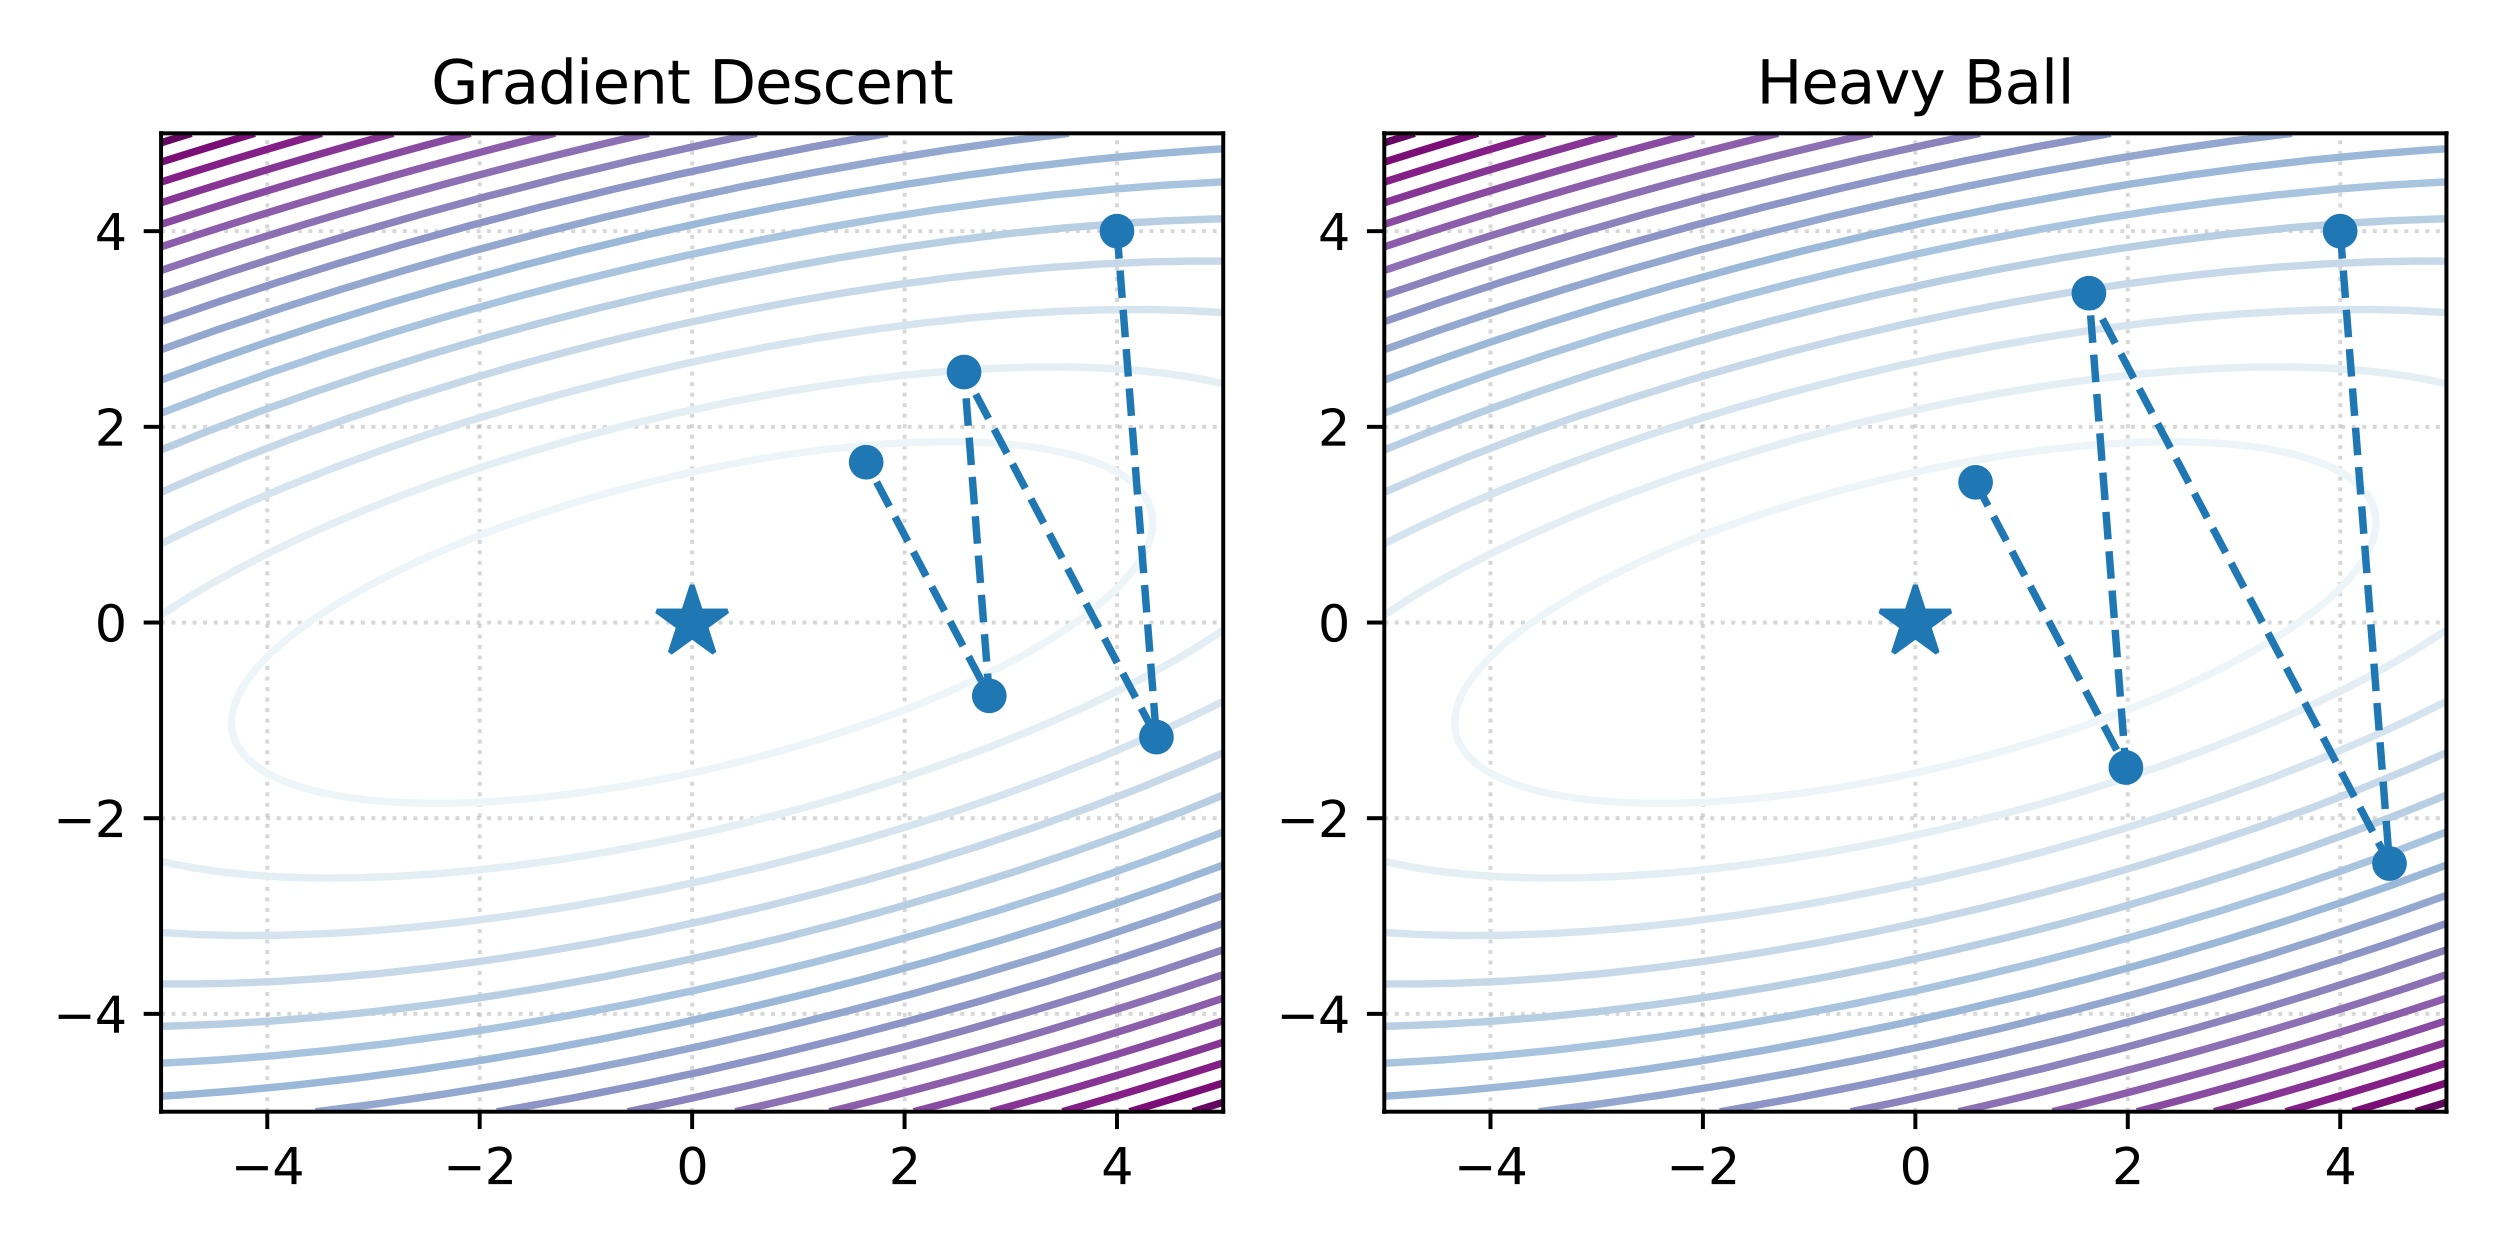 <?xml version="1.0" encoding="utf-8" standalone="no"?>
<!DOCTYPE svg PUBLIC "-//W3C//DTD SVG 1.1//EN"
  "http://www.w3.org/Graphics/SVG/1.1/DTD/svg11.dtd">
<svg xmlns:xlink="http://www.w3.org/1999/xlink" width="504pt" height="252pt" viewBox="0 0 504 252" xmlns="http://www.w3.org/2000/svg" version="1.1">
 <defs>
  <style type="text/css">*{stroke-linejoin: round; stroke-linecap: butt}</style>
 </defs>
 <g id="figure_1">
  <g id="patch_1">
   <path d="M 0 252 
L 504 252 
L 504 0 
L 0 0 
z
" style="fill: #ffffff"/>
  </g>
  <g id="axes_1">
   <g id="patch_2">
    <path d="M 32.47 224.12 
L 246.6 224.12 
L 246.6 26.88 
L 32.47 26.88 
z
" style="fill: #ffffff"/>
   </g>
   <g id="matplotlib.axis_1">
    <g id="xtick_1">
     <g id="line2d_1">
      <path d="M 53.883 224.12 
L 53.883 26.88 
" clip-path="url(#p18c7182069)" style="fill: none; stroke-dasharray: 0.8,1.32; stroke-dashoffset: 0; stroke: #b0b0b0; stroke-opacity: 0.5; stroke-width: 0.8"/>
     </g>
     <g id="line2d_2">
      <defs>
       <path id="m8bd406926d" d="M 0 0 
L 0 3.5 
" style="stroke: #000000; stroke-width: 0.8"/>
      </defs>
      <g>
       <use xlink:href="#m8bd406926d" x="53.883" y="224.12" style="stroke: #000000; stroke-width: 0.8"/>
      </g>
     </g>
     <g id="text_1">
      <!-- −4 -->
      <g transform="translate(46.512 238.718) scale(0.1 -0.1)">
       <defs>
        <path id="DejaVuSans-2212" d="M 678 2272 
L 4684 2272 
L 4684 1741 
L 678 1741 
L 678 2272 
z
" transform="scale(0.016)"/>
        <path id="DejaVuSans-34" d="M 2419 4116 
L 825 1625 
L 2419 1625 
L 2419 4116 
z
M 2253 4666 
L 3047 4666 
L 3047 1625 
L 3713 1625 
L 3713 1100 
L 3047 1100 
L 3047 0 
L 2419 0 
L 2419 1100 
L 313 1100 
L 313 1709 
L 2253 4666 
z
" transform="scale(0.016)"/>
       </defs>
       <use xlink:href="#DejaVuSans-2212"/>
       <use xlink:href="#DejaVuSans-34" x="83.789"/>
      </g>
     </g>
    </g>
    <g id="xtick_2">
     <g id="line2d_3">
      <path d="M 96.709 224.12 
L 96.709 26.88 
" clip-path="url(#p18c7182069)" style="fill: none; stroke-dasharray: 0.8,1.32; stroke-dashoffset: 0; stroke: #b0b0b0; stroke-opacity: 0.5; stroke-width: 0.8"/>
     </g>
     <g id="line2d_4">
      <g>
       <use xlink:href="#m8bd406926d" x="96.709" y="224.12" style="stroke: #000000; stroke-width: 0.8"/>
      </g>
     </g>
     <g id="text_2">
      <!-- −2 -->
      <g transform="translate(89.338 238.718) scale(0.1 -0.1)">
       <defs>
        <path id="DejaVuSans-32" d="M 1228 531 
L 3431 531 
L 3431 0 
L 469 0 
L 469 531 
Q 828 903 1448 1529 
Q 2069 2156 2228 2338 
Q 2531 2678 2651 2914 
Q 2772 3150 2772 3378 
Q 2772 3750 2511 3984 
Q 2250 4219 1831 4219 
Q 1534 4219 1204 4116 
Q 875 4013 500 3803 
L 500 4441 
Q 881 4594 1212 4672 
Q 1544 4750 1819 4750 
Q 2544 4750 2975 4387 
Q 3406 4025 3406 3419 
Q 3406 3131 3298 2873 
Q 3191 2616 2906 2266 
Q 2828 2175 2409 1742 
Q 1991 1309 1228 531 
z
" transform="scale(0.016)"/>
       </defs>
       <use xlink:href="#DejaVuSans-2212"/>
       <use xlink:href="#DejaVuSans-32" x="83.789"/>
      </g>
     </g>
    </g>
    <g id="xtick_3">
     <g id="line2d_5">
      <path d="M 139.535 224.12 
L 139.535 26.88 
" clip-path="url(#p18c7182069)" style="fill: none; stroke-dasharray: 0.8,1.32; stroke-dashoffset: 0; stroke: #b0b0b0; stroke-opacity: 0.5; stroke-width: 0.8"/>
     </g>
     <g id="line2d_6">
      <g>
       <use xlink:href="#m8bd406926d" x="139.535" y="224.12" style="stroke: #000000; stroke-width: 0.8"/>
      </g>
     </g>
     <g id="text_3">
      <!-- 0 -->
      <g transform="translate(136.354 238.718) scale(0.1 -0.1)">
       <defs>
        <path id="DejaVuSans-30" d="M 2034 4250 
Q 1547 4250 1301 3770 
Q 1056 3291 1056 2328 
Q 1056 1369 1301 889 
Q 1547 409 2034 409 
Q 2525 409 2770 889 
Q 3016 1369 3016 2328 
Q 3016 3291 2770 3770 
Q 2525 4250 2034 4250 
z
M 2034 4750 
Q 2819 4750 3233 4129 
Q 3647 3509 3647 2328 
Q 3647 1150 3233 529 
Q 2819 -91 2034 -91 
Q 1250 -91 836 529 
Q 422 1150 422 2328 
Q 422 3509 836 4129 
Q 1250 4750 2034 4750 
z
" transform="scale(0.016)"/>
       </defs>
       <use xlink:href="#DejaVuSans-30"/>
      </g>
     </g>
    </g>
    <g id="xtick_4">
     <g id="line2d_7">
      <path d="M 182.361 224.12 
L 182.361 26.88 
" clip-path="url(#p18c7182069)" style="fill: none; stroke-dasharray: 0.8,1.32; stroke-dashoffset: 0; stroke: #b0b0b0; stroke-opacity: 0.5; stroke-width: 0.8"/>
     </g>
     <g id="line2d_8">
      <g>
       <use xlink:href="#m8bd406926d" x="182.361" y="224.12" style="stroke: #000000; stroke-width: 0.8"/>
      </g>
     </g>
     <g id="text_4">
      <!-- 2 -->
      <g transform="translate(179.18 238.718) scale(0.1 -0.1)">
       <use xlink:href="#DejaVuSans-32"/>
      </g>
     </g>
    </g>
    <g id="xtick_5">
     <g id="line2d_9">
      <path d="M 225.187 224.12 
L 225.187 26.88 
" clip-path="url(#p18c7182069)" style="fill: none; stroke-dasharray: 0.8,1.32; stroke-dashoffset: 0; stroke: #b0b0b0; stroke-opacity: 0.5; stroke-width: 0.8"/>
     </g>
     <g id="line2d_10">
      <g>
       <use xlink:href="#m8bd406926d" x="225.187" y="224.12" style="stroke: #000000; stroke-width: 0.8"/>
      </g>
     </g>
     <g id="text_5">
      <!-- 4 -->
      <g transform="translate(222.006 238.718) scale(0.1 -0.1)">
       <use xlink:href="#DejaVuSans-34"/>
      </g>
     </g>
    </g>
   </g>
   <g id="matplotlib.axis_2">
    <g id="ytick_1">
     <g id="line2d_11">
      <path d="M 32.47 204.396 
L 246.6 204.396 
" clip-path="url(#p18c7182069)" style="fill: none; stroke-dasharray: 0.8,1.32; stroke-dashoffset: 0; stroke: #b0b0b0; stroke-opacity: 0.5; stroke-width: 0.8"/>
     </g>
     <g id="line2d_12">
      <defs>
       <path id="m29b3fe5f09" d="M 0 0 
L -3.5 0 
" style="stroke: #000000; stroke-width: 0.8"/>
      </defs>
      <g>
       <use xlink:href="#m29b3fe5f09" x="32.47" y="204.396" style="stroke: #000000; stroke-width: 0.8"/>
      </g>
     </g>
     <g id="text_6">
      <!-- −4 -->
      <g transform="translate(10.728 208.195) scale(0.1 -0.1)">
       <use xlink:href="#DejaVuSans-2212"/>
       <use xlink:href="#DejaVuSans-34" x="83.789"/>
      </g>
     </g>
    </g>
    <g id="ytick_2">
     <g id="line2d_13">
      <path d="M 32.47 164.948 
L 246.6 164.948 
" clip-path="url(#p18c7182069)" style="fill: none; stroke-dasharray: 0.8,1.32; stroke-dashoffset: 0; stroke: #b0b0b0; stroke-opacity: 0.5; stroke-width: 0.8"/>
     </g>
     <g id="line2d_14">
      <g>
       <use xlink:href="#m29b3fe5f09" x="32.47" y="164.948" style="stroke: #000000; stroke-width: 0.8"/>
      </g>
     </g>
     <g id="text_7">
      <!-- −2 -->
      <g transform="translate(10.728 168.747) scale(0.1 -0.1)">
       <use xlink:href="#DejaVuSans-2212"/>
       <use xlink:href="#DejaVuSans-32" x="83.789"/>
      </g>
     </g>
    </g>
    <g id="ytick_3">
     <g id="line2d_15">
      <path d="M 32.47 125.5 
L 246.6 125.5 
" clip-path="url(#p18c7182069)" style="fill: none; stroke-dasharray: 0.8,1.32; stroke-dashoffset: 0; stroke: #b0b0b0; stroke-opacity: 0.5; stroke-width: 0.8"/>
     </g>
     <g id="line2d_16">
      <g>
       <use xlink:href="#m29b3fe5f09" x="32.47" y="125.5" style="stroke: #000000; stroke-width: 0.8"/>
      </g>
     </g>
     <g id="text_8">
      <!-- 0 -->
      <g transform="translate(19.108 129.299) scale(0.1 -0.1)">
       <use xlink:href="#DejaVuSans-30"/>
      </g>
     </g>
    </g>
    <g id="ytick_4">
     <g id="line2d_17">
      <path d="M 32.47 86.052 
L 246.6 86.052 
" clip-path="url(#p18c7182069)" style="fill: none; stroke-dasharray: 0.8,1.32; stroke-dashoffset: 0; stroke: #b0b0b0; stroke-opacity: 0.5; stroke-width: 0.8"/>
     </g>
     <g id="line2d_18">
      <g>
       <use xlink:href="#m29b3fe5f09" x="32.47" y="86.052" style="stroke: #000000; stroke-width: 0.8"/>
      </g>
     </g>
     <g id="text_9">
      <!-- 2 -->
      <g transform="translate(19.108 89.851) scale(0.1 -0.1)">
       <use xlink:href="#DejaVuSans-32"/>
      </g>
     </g>
    </g>
    <g id="ytick_5">
     <g id="line2d_19">
      <path d="M 32.47 46.604 
L 246.6 46.604 
" clip-path="url(#p18c7182069)" style="fill: none; stroke-dasharray: 0.8,1.32; stroke-dashoffset: 0; stroke: #b0b0b0; stroke-opacity: 0.5; stroke-width: 0.8"/>
     </g>
     <g id="line2d_20">
      <g>
       <use xlink:href="#m29b3fe5f09" x="32.47" y="46.604" style="stroke: #000000; stroke-width: 0.8"/>
      </g>
     </g>
     <g id="text_10">
      <!-- 4 -->
      <g transform="translate(19.108 50.403) scale(0.1 -0.1)">
       <use xlink:href="#DejaVuSans-34"/>
      </g>
     </g>
    </g>
   </g>
   <g id="PathCollection_1"/>
   <g id="PathCollection_2">
    <path d="M 79.815 161.716 
L 79.156 161.677 
L 78.739 161.651 
L 77.663 161.575 
L 76.587 161.489 
L 75.511 161.393 
L 74.435 161.286 
L 73.359 161.169 
L 72.283 161.041 
L 71.207 160.901 
L 70.131 160.75 
L 69.709 160.686 
L 69.055 160.581 
L 67.979 160.395 
L 66.903 160.195 
L 65.827 159.981 
L 64.751 159.752 
L 64.499 159.695 
L 63.675 159.496 
L 62.599 159.219 
L 61.523 158.923 
L 60.768 158.704 
L 60.447 158.603 
L 59.371 158.246 
L 58.295 157.867 
L 57.879 157.713 
L 57.219 157.446 
L 56.143 156.985 
L 55.558 156.721 
L 55.067 156.477 
L 53.991 155.913 
L 53.658 155.73 
L 52.915 155.274 
L 52.089 154.739 
L 51.839 154.556 
L 50.79 153.748 
L 50.763 153.724 
L 49.719 152.757 
L 49.686 152.721 
L 48.847 151.766 
L 48.61 151.441 
L 48.146 150.774 
L 47.595 149.783 
L 47.534 149.642 
L 47.186 148.792 
L 46.902 147.801 
L 46.732 146.81 
L 46.67 145.819 
L 46.708 144.828 
L 46.841 143.836 
L 47.062 142.845 
L 47.366 141.854 
L 47.534 141.422 
L 47.751 140.863 
L 48.214 139.872 
L 48.61 139.137 
L 48.748 138.881 
L 49.355 137.889 
L 49.686 137.405 
L 50.031 136.898 
L 50.763 135.919 
L 50.771 135.907 
L 51.579 134.916 
L 51.839 134.622 
L 52.45 133.925 
L 52.915 133.433 
L 53.383 132.934 
L 53.991 132.328 
L 54.376 131.943 
L 55.067 131.294 
L 55.43 130.951 
L 56.143 130.317 
L 56.542 129.96 
L 57.219 129.389 
L 57.714 128.969 
L 58.295 128.501 
L 58.943 127.978 
L 59.371 127.649 
L 60.229 126.987 
L 60.447 126.826 
L 61.523 126.032 
L 61.572 125.996 
L 62.599 125.271 
L 62.974 125.004 
L 63.675 124.529 
L 64.433 124.013 
L 64.751 123.805 
L 65.827 123.101 
L 65.947 123.022 
L 66.903 122.422 
L 67.522 122.031 
L 67.979 121.754 
L 69.055 121.099 
L 69.152 121.04 
L 70.131 120.467 
L 70.843 120.049 
L 71.207 119.842 
L 72.283 119.232 
L 72.591 119.057 
L 73.359 118.638 
L 74.399 118.066 
L 74.435 118.047 
L 75.511 117.478 
L 76.27 117.075 
L 76.587 116.912 
L 77.663 116.361 
L 78.202 116.084 
L 78.739 115.817 
L 79.815 115.283 
L 80.197 115.093 
L 80.891 114.759 
L 81.967 114.241 
L 82.258 114.102 
L 83.043 113.736 
L 84.119 113.234 
L 84.384 113.111 
L 85.195 112.745 
L 86.272 112.259 
L 86.58 112.119 
L 87.348 111.784 
L 88.424 111.313 
L 88.848 111.128 
L 89.5 110.852 
L 90.576 110.396 
L 91.188 110.137 
L 91.652 109.947 
L 92.728 109.506 
L 93.605 109.146 
L 93.804 109.067 
L 94.88 108.64 
L 95.956 108.212 
L 96.102 108.155 
L 97.032 107.798 
L 98.108 107.384 
L 98.685 107.164 
L 99.184 106.978 
L 100.26 106.578 
L 101.336 106.179 
L 101.353 106.172 
L 102.412 105.793 
L 103.488 105.407 
L 104.119 105.181 
L 104.564 105.026 
L 105.64 104.654 
L 106.716 104.282 
L 106.982 104.19 
L 107.792 103.919 
L 108.868 103.56 
L 109.944 103.202 
L 109.952 103.199 
L 111.02 102.856 
L 112.096 102.51 
L 113.04 102.208 
L 113.172 102.167 
L 114.248 101.834 
L 115.324 101.502 
L 116.253 101.217 
L 116.4 101.173 
L 117.476 100.853 
L 118.552 100.535 
L 119.603 100.226 
L 119.628 100.218 
L 120.704 99.913 
L 121.781 99.608 
L 122.857 99.305 
L 123.109 99.234 
L 123.933 99.01 
L 125.009 98.72 
L 126.085 98.43 
L 126.786 98.243 
L 127.161 98.146 
L 128.237 97.869 
L 129.313 97.594 
L 130.389 97.32 
L 130.658 97.252 
L 131.465 97.054 
L 132.541 96.793 
L 133.617 96.534 
L 134.693 96.276 
L 134.757 96.261 
L 135.769 96.028 
L 136.845 95.783 
L 137.921 95.54 
L 138.997 95.299 
L 139.129 95.27 
L 140.073 95.067 
L 141.149 94.838 
L 142.225 94.612 
L 143.301 94.387 
L 143.832 94.279 
L 144.377 94.17 
L 145.453 93.958 
L 146.529 93.749 
L 147.605 93.542 
L 148.681 93.338 
L 148.954 93.287 
L 149.757 93.142 
L 150.833 92.95 
L 151.909 92.762 
L 152.985 92.576 
L 154.061 92.394 
L 154.647 92.296 
L 155.137 92.217 
L 156.213 92.047 
L 157.289 91.88 
L 158.366 91.716 
L 159.442 91.556 
L 160.518 91.399 
L 161.181 91.305 
L 161.594 91.248 
L 162.67 91.104 
L 163.746 90.963 
L 164.822 90.827 
L 165.898 90.694 
L 166.974 90.565 
L 168.05 90.441 
L 169.126 90.321 
L 169.187 90.314 
L 170.202 90.208 
L 171.278 90.101 
L 172.354 89.998 
L 173.43 89.899 
L 174.506 89.805 
L 175.582 89.716 
L 176.658 89.632 
L 177.734 89.553 
L 178.81 89.48 
L 179.886 89.411 
L 180.962 89.348 
L 181.442 89.323 
L 182.038 89.292 
L 183.114 89.242 
L 184.19 89.199 
L 185.266 89.161 
L 186.342 89.129 
L 187.418 89.103 
L 188.494 89.084 
L 189.57 89.071 
L 190.646 89.065 
L 191.722 89.066 
L 192.798 89.074 
L 193.875 89.089 
L 194.951 89.112 
L 196.027 89.143 
L 197.103 89.182 
L 198.179 89.228 
L 199.255 89.284 
L 199.914 89.323 
L 200.331 89.349 
L 201.407 89.425 
L 202.483 89.511 
L 203.559 89.607 
L 204.635 89.714 
L 205.711 89.831 
L 206.787 89.959 
L 207.863 90.099 
L 208.939 90.25 
L 209.361 90.314 
L 210.015 90.419 
L 211.091 90.605 
L 212.167 90.805 
L 213.243 91.019 
L 214.319 91.248 
L 214.571 91.305 
L 215.395 91.504 
L 216.471 91.781 
L 217.547 92.077 
L 218.302 92.296 
L 218.623 92.397 
L 219.699 92.754 
L 220.775 93.133 
L 221.191 93.287 
L 221.851 93.554 
L 222.927 94.015 
L 223.512 94.279 
L 224.003 94.523 
L 225.079 95.087 
L 225.412 95.27 
L 226.155 95.726 
L 226.981 96.261 
L 227.231 96.444 
L 228.28 97.252 
L 228.307 97.276 
L 229.351 98.243 
L 229.384 98.279 
L 230.223 99.234 
L 230.46 99.559 
L 230.924 100.226 
L 231.475 101.217 
L 231.536 101.358 
L 231.884 102.208 
L 232.168 103.199 
L 232.338 104.19 
L 232.4 105.181 
L 232.362 106.172 
L 232.229 107.164 
L 232.008 108.155 
L 231.704 109.146 
L 231.536 109.578 
L 231.319 110.137 
L 230.856 111.128 
L 230.46 111.863 
L 230.322 112.119 
L 229.715 113.111 
L 229.384 113.595 
L 229.039 114.102 
L 228.307 115.081 
L 228.299 115.093 
L 227.491 116.084 
L 227.231 116.378 
L 226.62 117.075 
L 226.155 117.567 
L 225.687 118.066 
L 225.079 118.672 
L 224.694 119.057 
L 224.003 119.706 
L 223.64 120.049 
L 222.927 120.683 
L 222.528 121.04 
L 221.851 121.611 
L 221.356 122.031 
L 220.775 122.499 
L 220.127 123.022 
L 219.699 123.351 
L 218.841 124.013 
L 218.623 124.174 
L 217.547 124.968 
L 217.498 125.004 
L 216.471 125.729 
L 216.096 125.996 
L 215.395 126.471 
L 214.637 126.987 
L 214.319 127.195 
L 213.243 127.899 
L 213.123 127.978 
L 212.167 128.578 
L 211.548 128.969 
L 211.091 129.246 
L 210.015 129.901 
L 209.918 129.96 
L 208.939 130.533 
L 208.227 130.951 
L 207.863 131.158 
L 206.787 131.768 
L 206.479 131.943 
L 205.711 132.362 
L 204.671 132.934 
L 204.635 132.953 
L 203.559 133.522 
L 202.8 133.925 
L 202.483 134.088 
L 201.407 134.639 
L 200.868 134.916 
L 200.331 135.183 
L 199.255 135.717 
L 198.873 135.907 
L 198.179 136.241 
L 197.103 136.759 
L 196.812 136.898 
L 196.027 137.264 
L 194.951 137.766 
L 194.686 137.889 
L 193.875 138.255 
L 192.798 138.741 
L 192.49 138.881 
L 191.722 139.216 
L 190.646 139.687 
L 190.222 139.872 
L 189.57 140.148 
L 188.494 140.604 
L 187.882 140.863 
L 187.418 141.053 
L 186.342 141.494 
L 185.465 141.854 
L 185.266 141.933 
L 184.19 142.36 
L 183.114 142.788 
L 182.968 142.845 
L 182.038 143.202 
L 180.962 143.616 
L 180.385 143.836 
L 179.886 144.022 
L 178.81 144.422 
L 177.734 144.821 
L 177.717 144.828 
L 176.658 145.207 
L 175.582 145.593 
L 174.951 145.819 
L 174.506 145.974 
L 173.43 146.346 
L 172.354 146.718 
L 172.088 146.81 
L 171.278 147.081 
L 170.202 147.44 
L 169.126 147.798 
L 169.118 147.801 
L 168.05 148.144 
L 166.974 148.49 
L 166.03 148.792 
L 165.898 148.833 
L 164.822 149.166 
L 163.746 149.498 
L 162.817 149.783 
L 162.67 149.827 
L 161.594 150.147 
L 160.518 150.465 
L 159.467 150.774 
L 159.442 150.782 
L 158.366 151.087 
L 157.289 151.392 
L 156.213 151.695 
L 155.961 151.766 
L 155.137 151.99 
L 154.061 152.28 
L 152.985 152.57 
L 152.284 152.757 
L 151.909 152.854 
L 150.833 153.131 
L 149.757 153.406 
L 148.681 153.68 
L 148.412 153.748 
L 147.605 153.946 
L 146.529 154.207 
L 145.453 154.466 
L 144.377 154.724 
L 144.313 154.739 
L 143.301 154.972 
L 142.225 155.217 
L 141.149 155.46 
L 140.073 155.701 
L 139.941 155.73 
L 138.997 155.933 
L 137.921 156.162 
L 136.845 156.388 
L 135.769 156.613 
L 135.238 156.721 
L 134.693 156.83 
L 133.617 157.042 
L 132.541 157.251 
L 131.465 157.458 
L 130.389 157.662 
L 130.116 157.713 
L 129.313 157.858 
L 128.237 158.05 
L 127.161 158.238 
L 126.085 158.424 
L 125.009 158.606 
L 124.423 158.704 
L 123.933 158.783 
L 122.857 158.953 
L 121.781 159.12 
L 120.704 159.284 
L 119.628 159.444 
L 118.552 159.601 
L 117.889 159.695 
L 117.476 159.752 
L 116.4 159.896 
L 115.324 160.037 
L 114.248 160.173 
L 113.172 160.306 
L 112.096 160.435 
L 111.02 160.559 
L 109.944 160.679 
L 109.883 160.686 
L 108.868 160.792 
L 107.792 160.899 
L 106.716 161.002 
L 105.64 161.101 
L 104.564 161.195 
L 103.488 161.284 
L 102.412 161.368 
L 101.336 161.447 
L 100.26 161.52 
L 99.184 161.589 
L 98.108 161.652 
L 97.628 161.677 
L 97.032 161.708 
L 95.956 161.758 
L 94.88 161.801 
L 93.804 161.839 
L 92.728 161.871 
L 91.652 161.897 
L 90.576 161.916 
L 89.5 161.929 
L 88.424 161.935 
L 87.348 161.934 
L 86.272 161.926 
L 85.195 161.911 
L 84.119 161.888 
L 83.043 161.857 
L 81.967 161.818 
L 80.891 161.772 
L 79.815 161.716 
z
" clip-path="url(#p18c7182069)" style="fill: none; stroke: #edf5f9; stroke-width: 1.5"/>
   </g>
   <g id="PathCollection_3">
    <path d="M 246.6 127.029 
L 241.22 130.5 
L 236.916 133.073 
L 230.46 136.647 
L 225.079 139.412 
L 218.623 142.515 
L 212.167 145.412 
L 205.711 148.131 
L 198.179 151.099 
L 189.57 154.251 
L 180.962 157.169 
L 172.354 159.873 
L 162.67 162.672 
L 151.909 165.492 
L 142.931 167.624 
L 132.541 169.837 
L 122.857 171.66 
L 113.172 173.241 
L 104.564 174.44 
L 95.956 175.433 
L 87.348 176.203 
L 78.739 176.738 
L 71.207 176.987 
L 63.675 177.01 
L 57.219 176.824 
L 50.763 176.42 
L 44.306 175.752 
L 38.926 174.955 
L 34.622 174.124 
L 32.47 173.635 
L 32.47 173.635 
" clip-path="url(#p18c7182069)" style="fill: none; stroke: #e3eef5; stroke-width: 1.5"/>
    <path d="M 32.47 123.971 
L 37.85 120.5 
L 42.154 117.927 
L 48.61 114.353 
L 53.991 111.588 
L 60.447 108.485 
L 66.903 105.588 
L 73.359 102.869 
L 80.891 99.901 
L 89.5 96.749 
L 98.108 93.831 
L 106.716 91.127 
L 116.4 88.328 
L 127.161 85.508 
L 136.139 83.376 
L 146.529 81.163 
L 156.213 79.34 
L 165.898 77.759 
L 174.506 76.56 
L 183.114 75.567 
L 191.722 74.797 
L 200.331 74.262 
L 207.863 74.013 
L 215.395 73.99 
L 221.851 74.176 
L 228.307 74.58 
L 234.764 75.248 
L 240.144 76.045 
L 244.448 76.876 
L 246.6 77.365 
L 246.6 77.365 
" clip-path="url(#p18c7182069)" style="fill: none; stroke: #e3eef5; stroke-width: 1.5"/>
   </g>
   <g id="PathCollection_4">
    <path d="M 246.6 141.385 
L 239.617 144.828 
L 230.995 148.792 
L 221.714 152.757 
L 211.71 156.721 
L 201.407 160.506 
L 192.798 163.457 
L 184.19 166.229 
L 174.506 169.144 
L 164.822 171.856 
L 154.061 174.638 
L 143.301 177.178 
L 133.617 179.265 
L 123.933 181.161 
L 114.248 182.863 
L 103.488 184.524 
L 92.728 185.927 
L 83.043 186.962 
L 73.359 187.766 
L 64.751 188.269 
L 56.143 188.555 
L 47.534 188.599 
L 40.002 188.417 
L 32.47 187.991 
L 32.47 187.991 
" clip-path="url(#p18c7182069)" style="fill: none; stroke: #d6e4f0; stroke-width: 1.5"/>
    <path d="M 32.47 109.615 
L 39.453 106.172 
L 48.075 102.208 
L 57.356 98.243 
L 67.36 94.279 
L 77.663 90.494 
L 86.272 87.543 
L 94.88 84.771 
L 104.564 81.856 
L 114.248 79.144 
L 125.009 76.362 
L 135.769 73.822 
L 145.453 71.735 
L 155.137 69.839 
L 164.822 68.137 
L 175.582 66.476 
L 186.342 65.073 
L 196.027 64.038 
L 205.711 63.234 
L 214.319 62.731 
L 222.927 62.445 
L 231.536 62.401 
L 239.068 62.583 
L 246.6 63.009 
L 246.6 63.009 
" clip-path="url(#p18c7182069)" style="fill: none; stroke: #d6e4f0; stroke-width: 1.5"/>
   </g>
   <g id="PathCollection_5">
    <path d="M 246.6 151.747 
L 239.068 155.031 
L 229.384 159.014 
L 219.699 162.751 
L 208.939 166.64 
L 197.103 170.622 
L 185.266 174.317 
L 175.582 177.138 
L 164.822 180.068 
L 154.061 182.789 
L 142.225 185.546 
L 130.389 188.054 
L 119.628 190.12 
L 108.868 191.979 
L 98.108 193.626 
L 87.348 195.053 
L 76.587 196.25 
L 66.903 197.117 
L 57.219 197.772 
L 47.534 198.2 
L 38.926 198.37 
L 32.47 198.353 
L 32.47 198.353 
" clip-path="url(#p18c7182069)" style="fill: none; stroke: #c7d9e9; stroke-width: 1.5"/>
    <path d="M 32.47 99.253 
L 40.002 95.969 
L 49.686 91.986 
L 59.371 88.249 
L 70.131 84.36 
L 81.967 80.378 
L 93.804 76.683 
L 103.488 73.862 
L 114.248 70.932 
L 125.009 68.211 
L 136.845 65.454 
L 148.681 62.946 
L 159.442 60.88 
L 170.202 59.021 
L 180.962 57.374 
L 191.722 55.947 
L 202.483 54.75 
L 212.167 53.883 
L 221.851 53.228 
L 231.536 52.8 
L 240.144 52.63 
L 246.6 52.647 
L 246.6 52.647 
" clip-path="url(#p18c7182069)" style="fill: none; stroke: #c7d9e9; stroke-width: 1.5"/>
   </g>
   <g id="PathCollection_6">
    <path d="M 246.6 160.285 
L 237.992 163.761 
L 227.231 167.865 
L 216.471 171.725 
L 204.635 175.708 
L 192.525 179.518 
L 179.886 183.22 
L 169.126 186.162 
L 158.366 188.916 
L 146.529 191.734 
L 134.435 194.385 
L 121.781 196.91 
L 109.944 199.043 
L 99.184 200.785 
L 87.348 202.478 
L 75.511 203.927 
L 64.751 205.023 
L 53.991 205.893 
L 44.306 206.473 
L 34.622 206.84 
L 32.47 206.891 
L 32.47 206.891 
" clip-path="url(#p18c7182069)" style="fill: none; stroke: #b7cee3; stroke-width: 1.5"/>
    <path d="M 32.47 90.715 
L 41.078 87.239 
L 51.839 83.135 
L 62.599 79.275 
L 74.435 75.292 
L 86.545 71.482 
L 99.184 67.78 
L 109.944 64.838 
L 120.704 62.084 
L 132.541 59.266 
L 144.635 56.615 
L 157.289 54.09 
L 169.126 51.957 
L 179.886 50.215 
L 191.722 48.522 
L 203.559 47.073 
L 214.319 45.977 
L 225.079 45.107 
L 234.764 44.527 
L 244.448 44.16 
L 246.6 44.109 
L 246.6 44.109 
" clip-path="url(#p18c7182069)" style="fill: none; stroke: #b7cee3; stroke-width: 1.5"/>
   </g>
   <g id="PathCollection_7">
    <path d="M 246.6 167.723 
L 234.764 172.217 
L 224.003 176.07 
L 213.243 179.716 
L 201.407 183.5 
L 188.227 187.447 
L 175.582 190.981 
L 163.746 194.074 
L 151.909 196.962 
L 140.073 199.648 
L 127.161 202.35 
L 114.248 204.809 
L 102.412 206.85 
L 90.576 208.681 
L 78.739 210.297 
L 66.903 211.686 
L 55.067 212.84 
L 44.306 213.671 
L 33.546 214.281 
L 32.47 214.329 
L 32.47 214.329 
" clip-path="url(#p18c7182069)" style="fill: none; stroke: #a9c4de; stroke-width: 1.5"/>
    <path d="M 32.47 83.277 
L 44.306 78.783 
L 55.067 74.93 
L 65.827 71.284 
L 77.663 67.5 
L 90.843 63.553 
L 103.488 60.019 
L 115.324 56.926 
L 127.161 54.038 
L 138.997 51.352 
L 151.909 48.65 
L 164.822 46.191 
L 176.658 44.15 
L 188.494 42.319 
L 200.331 40.703 
L 212.167 39.314 
L 224.003 38.16 
L 234.764 37.329 
L 245.524 36.719 
L 246.6 36.671 
L 246.6 36.671 
" clip-path="url(#p18c7182069)" style="fill: none; stroke: #a9c4de; stroke-width: 1.5"/>
   </g>
   <g id="PathCollection_8">
    <path d="M 246.6 174.397 
L 235.84 178.337 
L 225.079 182.078 
L 213.243 185.978 
L 201.407 189.665 
L 188.494 193.452 
L 174.506 197.289 
L 162.643 200.332 
L 148.681 203.67 
L 135.769 206.527 
L 122.393 209.253 
L 108.868 211.763 
L 95.956 213.929 
L 84.119 215.71 
L 72.283 217.291 
L 59.371 218.774 
L 47.534 219.905 
L 36.774 220.729 
L 32.47 221.003 
L 32.47 221.003 
" clip-path="url(#p18c7182069)" style="fill: none; stroke: #9cb8d8; stroke-width: 1.5"/>
    <path d="M 32.47 76.603 
L 43.23 72.663 
L 53.991 68.922 
L 65.827 65.022 
L 77.663 61.335 
L 90.576 57.548 
L 104.564 53.711 
L 116.427 50.668 
L 130.389 47.33 
L 143.301 44.473 
L 156.677 41.747 
L 170.202 39.237 
L 183.114 37.071 
L 194.951 35.29 
L 206.787 33.709 
L 219.699 32.226 
L 231.536 31.095 
L 242.296 30.271 
L 246.6 29.997 
L 246.6 29.997 
" clip-path="url(#p18c7182069)" style="fill: none; stroke: #9cb8d8; stroke-width: 1.5"/>
   </g>
   <g id="PathCollection_9">
    <path d="M 246.6 180.506 
L 235.403 184.474 
L 221.851 189.018 
L 210.015 192.77 
L 197.103 196.64 
L 184.029 200.332 
L 170.202 203.994 
L 156.976 207.27 
L 143.301 210.427 
L 129.313 213.415 
L 115.162 216.191 
L 101.336 218.657 
L 88.424 220.74 
L 75.511 222.603 
L 63.616 224.12 
L 63.616 224.12 
" clip-path="url(#p18c7182069)" style="fill: none; stroke: #94a7cf; stroke-width: 1.5"/>
    <path d="M 32.47 70.494 
L 43.667 66.526 
L 57.219 61.982 
L 69.055 58.23 
L 81.967 54.36 
L 95.041 50.668 
L 108.868 47.006 
L 122.094 43.73 
L 135.769 40.573 
L 149.757 37.585 
L 163.908 34.809 
L 177.734 32.343 
L 190.646 30.26 
L 203.559 28.397 
L 215.454 26.88 
L 215.454 26.88 
" clip-path="url(#p18c7182069)" style="fill: none; stroke: #94a7cf; stroke-width: 1.5"/>
   </g>
   <g id="PathCollection_10">
    <path d="M 246.6 186.169 
L 234.764 190.252 
L 222.927 194.136 
L 211.091 197.831 
L 198.179 201.655 
L 184.19 205.561 
L 170.114 209.253 
L 155.137 212.918 
L 142.225 215.867 
L 129.313 218.62 
L 115.324 221.382 
L 101.336 223.912 
L 100.131 224.12 
L 100.131 224.12 
" clip-path="url(#p18c7182069)" style="fill: none; stroke: #8c95c6; stroke-width: 1.5"/>
    <path d="M 32.47 64.831 
L 44.306 60.748 
L 56.143 56.864 
L 67.979 53.169 
L 80.891 49.345 
L 94.88 45.439 
L 108.956 41.747 
L 123.933 38.082 
L 136.845 35.133 
L 149.757 32.38 
L 163.746 29.618 
L 177.734 27.088 
L 178.939 26.88 
L 178.939 26.88 
" clip-path="url(#p18c7182069)" style="fill: none; stroke: #8c95c6; stroke-width: 1.5"/>
   </g>
   <g id="PathCollection_11">
    <path d="M 246.6 191.476 
L 232.612 196.176 
L 219.699 200.289 
L 206.787 204.192 
L 193.875 207.894 
L 180.962 211.402 
L 165.898 215.253 
L 150.833 218.847 
L 136.845 221.959 
L 126.503 224.12 
L 126.503 224.12 
" clip-path="url(#p18c7182069)" style="fill: none; stroke: #8c82bc; stroke-width: 1.5"/>
    <path d="M 32.47 59.524 
L 46.458 54.824 
L 59.371 50.711 
L 72.283 46.808 
L 85.195 43.106 
L 98.108 39.598 
L 113.172 35.747 
L 128.237 32.153 
L 142.225 29.041 
L 152.567 26.88 
L 152.567 26.88 
" clip-path="url(#p18c7182069)" style="fill: none; stroke: #8c82bc; stroke-width: 1.5"/>
   </g>
   <g id="PathCollection_12">
    <path d="M 246.6 196.483 
L 245.524 196.846 
L 244.448 197.209 
L 244.003 197.359 
L 243.372 197.57 
L 242.296 197.929 
L 241.22 198.287 
L 241.032 198.35 
L 240.144 198.643 
L 239.068 198.998 
L 238.026 199.341 
L 237.992 199.352 
L 236.916 199.703 
L 235.84 200.054 
L 234.985 200.332 
L 234.764 200.404 
L 233.688 200.75 
L 232.612 201.097 
L 231.908 201.323 
L 231.536 201.442 
L 230.46 201.785 
L 229.384 202.128 
L 228.795 202.315 
L 228.307 202.468 
L 227.231 202.807 
L 226.155 203.145 
L 225.645 203.306 
L 225.079 203.482 
L 224.003 203.816 
L 222.927 204.151 
L 222.456 204.297 
L 221.851 204.483 
L 220.775 204.813 
L 219.699 205.144 
L 219.227 205.288 
L 218.623 205.472 
L 217.547 205.798 
L 216.471 206.124 
L 215.958 206.279 
L 215.395 206.448 
L 214.319 206.77 
L 213.243 207.092 
L 212.647 207.27 
L 212.167 207.413 
L 211.091 207.731 
L 210.015 208.049 
L 209.293 208.262 
L 208.939 208.365 
L 207.863 208.679 
L 206.787 208.993 
L 205.895 209.253 
L 205.711 209.306 
L 204.635 209.616 
L 203.559 209.925 
L 202.483 210.234 
L 202.45 210.244 
L 201.407 210.54 
L 200.331 210.846 
L 199.255 211.151 
L 198.957 211.235 
L 198.179 211.453 
L 197.103 211.755 
L 196.027 212.056 
L 195.416 212.226 
L 194.951 212.355 
L 193.875 212.652 
L 192.798 212.949 
L 191.824 213.217 
L 191.722 213.245 
L 190.646 213.538 
L 189.57 213.831 
L 188.494 214.123 
L 188.178 214.208 
L 187.418 214.412 
L 186.342 214.701 
L 185.266 214.989 
L 184.477 215.2 
L 184.19 215.276 
L 183.114 215.56 
L 182.038 215.844 
L 180.962 216.127 
L 180.719 216.191 
L 179.886 216.408 
L 178.81 216.687 
L 177.734 216.966 
L 176.902 217.182 
L 176.658 217.245 
L 175.582 217.52 
L 174.506 217.795 
L 173.43 218.069 
L 173.022 218.173 
L 172.354 218.341 
L 171.278 218.612 
L 170.202 218.882 
L 169.126 219.152 
L 169.077 219.164 
L 168.05 219.419 
L 166.974 219.685 
L 165.898 219.95 
L 165.063 220.155 
L 164.822 220.214 
L 163.746 220.476 
L 162.67 220.737 
L 161.594 220.998 
L 160.978 221.147 
L 160.518 221.257 
L 159.442 221.514 
L 158.366 221.77 
L 157.289 222.026 
L 156.817 222.138 
L 156.213 222.28 
L 155.137 222.532 
L 154.061 222.783 
L 152.985 223.034 
L 152.577 223.129 
L 151.909 223.283 
L 150.833 223.53 
L 149.757 223.776 
L 148.681 224.022 
L 148.252 224.12 
" clip-path="url(#p18c7182069)" style="fill: none; stroke: #8c70b3; stroke-width: 1.5"/>
    <path d="M 32.47 54.517 
L 33.546 54.154 
L 34.622 53.791 
L 35.067 53.641 
L 35.698 53.43 
L 36.774 53.071 
L 37.85 52.713 
L 38.038 52.65 
L 38.926 52.357 
L 40.002 52.002 
L 41.044 51.659 
L 41.078 51.648 
L 42.154 51.297 
L 43.23 50.946 
L 44.085 50.668 
L 44.306 50.596 
L 45.382 50.25 
L 46.458 49.903 
L 47.162 49.677 
L 47.534 49.558 
L 48.61 49.215 
L 49.686 48.872 
L 50.275 48.685 
L 50.763 48.532 
L 51.839 48.193 
L 52.915 47.855 
L 53.425 47.694 
L 53.991 47.518 
L 55.067 47.184 
L 56.143 46.849 
L 56.614 46.703 
L 57.219 46.517 
L 58.295 46.187 
L 59.371 45.856 
L 59.843 45.712 
L 60.447 45.528 
L 61.523 45.202 
L 62.599 44.876 
L 63.112 44.721 
L 63.675 44.552 
L 64.751 44.23 
L 65.827 43.908 
L 66.423 43.73 
L 66.903 43.587 
L 67.979 43.269 
L 69.055 42.951 
L 69.777 42.738 
L 70.131 42.635 
L 71.207 42.321 
L 72.283 42.007 
L 73.175 41.747 
L 73.359 41.694 
L 74.435 41.384 
L 75.511 41.075 
L 76.587 40.766 
L 76.62 40.756 
L 77.663 40.46 
L 78.739 40.154 
L 79.815 39.849 
L 80.113 39.765 
L 80.891 39.547 
L 81.967 39.245 
L 83.043 38.944 
L 83.654 38.774 
L 84.119 38.645 
L 85.195 38.348 
L 86.272 38.051 
L 87.246 37.783 
L 87.348 37.755 
L 88.424 37.462 
L 89.5 37.169 
L 90.576 36.877 
L 90.892 36.792 
L 91.652 36.588 
L 92.728 36.299 
L 93.804 36.011 
L 94.593 35.8 
L 94.88 35.724 
L 95.956 35.44 
L 97.032 35.156 
L 98.108 34.873 
L 98.351 34.809 
L 99.184 34.592 
L 100.26 34.313 
L 101.336 34.034 
L 102.168 33.818 
L 102.412 33.755 
L 103.488 33.48 
L 104.564 33.205 
L 105.64 32.931 
L 106.048 32.827 
L 106.716 32.659 
L 107.792 32.388 
L 108.868 32.118 
L 109.944 31.848 
L 109.993 31.836 
L 111.02 31.581 
L 112.096 31.315 
L 113.172 31.05 
L 114.007 30.845 
L 114.248 30.786 
L 115.324 30.524 
L 116.4 30.263 
L 117.476 30.002 
L 118.092 29.853 
L 118.552 29.743 
L 119.628 29.486 
L 120.704 29.23 
L 121.781 28.974 
L 122.253 28.862 
L 122.857 28.72 
L 123.933 28.468 
L 125.009 28.217 
L 126.085 27.966 
L 126.493 27.871 
L 127.161 27.717 
L 128.237 27.47 
L 129.313 27.224 
L 130.389 26.978 
L 130.818 26.88 
" clip-path="url(#p18c7182069)" style="fill: none; stroke: #8c70b3; stroke-width: 1.5"/>
   </g>
   <g id="PathCollection_13">
    <path d="M 246.6 201.238 
L 246.345 201.323 
L 245.524 201.595 
L 244.448 201.951 
L 243.372 202.307 
L 243.349 202.315 
L 242.296 202.659 
L 241.22 203.011 
L 240.319 203.306 
L 240.144 203.363 
L 239.068 203.711 
L 237.992 204.059 
L 237.256 204.297 
L 236.916 204.406 
L 235.84 204.75 
L 234.764 205.094 
L 234.158 205.288 
L 233.688 205.437 
L 232.612 205.777 
L 231.536 206.118 
L 231.024 206.279 
L 230.46 206.456 
L 229.384 206.793 
L 228.307 207.129 
L 227.854 207.27 
L 227.231 207.463 
L 226.155 207.796 
L 225.079 208.128 
L 224.647 208.262 
L 224.003 208.458 
L 222.927 208.787 
L 221.851 209.116 
L 221.402 209.253 
L 220.775 209.442 
L 219.699 209.767 
L 218.623 210.091 
L 218.117 210.244 
L 217.547 210.414 
L 216.471 210.735 
L 215.395 211.055 
L 214.791 211.235 
L 214.319 211.374 
L 213.243 211.691 
L 212.167 212.008 
L 211.424 212.226 
L 211.091 212.323 
L 210.015 212.636 
L 208.939 212.949 
L 208.014 213.217 
L 207.863 213.261 
L 206.787 213.57 
L 205.711 213.879 
L 204.635 214.187 
L 204.56 214.208 
L 203.559 214.492 
L 202.483 214.797 
L 201.407 215.101 
L 201.059 215.2 
L 200.331 215.403 
L 199.255 215.704 
L 198.179 216.005 
L 197.511 216.191 
L 197.103 216.304 
L 196.027 216.6 
L 194.951 216.897 
L 193.914 217.182 
L 193.875 217.193 
L 192.798 217.486 
L 191.722 217.778 
L 190.646 218.07 
L 190.266 218.173 
L 189.57 218.36 
L 188.494 218.648 
L 187.418 218.936 
L 186.566 219.164 
L 186.342 219.223 
L 185.266 219.508 
L 184.19 219.792 
L 183.114 220.076 
L 182.81 220.155 
L 182.038 220.357 
L 180.962 220.637 
L 179.886 220.916 
L 178.998 221.147 
L 178.81 221.195 
L 177.734 221.471 
L 176.658 221.746 
L 175.582 222.022 
L 175.126 222.138 
L 174.506 222.295 
L 173.43 222.566 
L 172.354 222.837 
L 171.278 223.108 
L 171.193 223.129 
L 170.202 223.375 
L 169.126 223.642 
L 168.05 223.909 
L 167.194 224.12 
" clip-path="url(#p18c7182069)" style="fill: none; stroke: #8b5daa; stroke-width: 1.5"/>
    <path d="M 32.47 49.762 
L 32.725 49.677 
L 33.546 49.405 
L 34.622 49.049 
L 35.698 48.693 
L 35.721 48.685 
L 36.774 48.341 
L 37.85 47.989 
L 38.751 47.694 
L 38.926 47.637 
L 40.002 47.289 
L 41.078 46.941 
L 41.814 46.703 
L 42.154 46.594 
L 43.23 46.25 
L 44.306 45.906 
L 44.912 45.712 
L 45.382 45.563 
L 46.458 45.223 
L 47.534 44.882 
L 48.046 44.721 
L 48.61 44.544 
L 49.686 44.207 
L 50.763 43.871 
L 51.216 43.73 
L 51.839 43.537 
L 52.915 43.204 
L 53.991 42.872 
L 54.423 42.738 
L 55.067 42.542 
L 56.143 42.213 
L 57.219 41.884 
L 57.668 41.747 
L 58.295 41.558 
L 59.371 41.233 
L 60.447 40.909 
L 60.953 40.756 
L 61.523 40.586 
L 62.599 40.265 
L 63.675 39.945 
L 64.279 39.765 
L 64.751 39.626 
L 65.827 39.309 
L 66.903 38.992 
L 67.646 38.774 
L 67.979 38.677 
L 69.055 38.364 
L 70.131 38.051 
L 71.056 37.783 
L 71.207 37.739 
L 72.283 37.43 
L 73.359 37.121 
L 74.435 36.813 
L 74.51 36.792 
L 75.511 36.508 
L 76.587 36.203 
L 77.663 35.899 
L 78.011 35.8 
L 78.739 35.597 
L 79.815 35.296 
L 80.891 34.995 
L 81.559 34.809 
L 81.967 34.696 
L 83.043 34.4 
L 84.119 34.103 
L 85.156 33.818 
L 85.195 33.807 
L 86.272 33.514 
L 87.348 33.222 
L 88.424 32.93 
L 88.804 32.827 
L 89.5 32.64 
L 90.576 32.352 
L 91.652 32.064 
L 92.504 31.836 
L 92.728 31.777 
L 93.804 31.492 
L 94.88 31.208 
L 95.956 30.924 
L 96.26 30.845 
L 97.032 30.643 
L 98.108 30.363 
L 99.184 30.084 
L 100.072 29.853 
L 100.26 29.805 
L 101.336 29.529 
L 102.412 29.254 
L 103.488 28.978 
L 103.944 28.862 
L 104.564 28.705 
L 105.64 28.434 
L 106.716 28.163 
L 107.792 27.892 
L 107.877 27.871 
L 108.868 27.625 
L 109.944 27.358 
L 111.02 27.091 
L 111.876 26.88 
" clip-path="url(#p18c7182069)" style="fill: none; stroke: #8b5daa; stroke-width: 1.5"/>
   </g>
   <g id="PathCollection_14">
    <path d="M 246.6 205.775 
L 245.524 206.127 
L 245.059 206.279 
L 244.448 206.478 
L 243.372 206.827 
L 242.296 207.176 
L 242.003 207.27 
L 241.22 207.522 
L 240.144 207.867 
L 239.068 208.213 
L 238.915 208.262 
L 237.992 208.555 
L 236.916 208.896 
L 235.84 209.238 
L 235.792 209.253 
L 234.764 209.576 
L 233.688 209.913 
L 232.634 210.244 
L 232.612 210.251 
L 231.536 210.585 
L 230.46 210.919 
L 229.441 211.235 
L 229.384 211.253 
L 228.307 211.583 
L 227.231 211.913 
L 226.212 212.226 
L 226.155 212.243 
L 225.079 212.57 
L 224.003 212.896 
L 222.945 213.217 
L 222.927 213.223 
L 221.851 213.545 
L 220.775 213.868 
L 219.699 214.191 
L 219.639 214.208 
L 218.623 214.51 
L 217.547 214.829 
L 216.471 215.147 
L 216.294 215.2 
L 215.395 215.463 
L 214.319 215.778 
L 213.243 216.093 
L 212.908 216.191 
L 212.167 216.406 
L 211.091 216.717 
L 210.015 217.028 
L 209.481 217.182 
L 208.939 217.337 
L 207.863 217.645 
L 206.787 217.952 
L 206.01 218.173 
L 205.711 218.258 
L 204.635 218.562 
L 203.559 218.865 
L 202.496 219.164 
L 202.483 219.168 
L 201.407 219.468 
L 200.331 219.767 
L 199.255 220.067 
L 198.934 220.155 
L 198.179 220.363 
L 197.103 220.659 
L 196.027 220.955 
L 195.326 221.147 
L 194.951 221.249 
L 193.875 221.54 
L 192.798 221.832 
L 191.722 222.123 
L 191.668 222.138 
L 190.646 222.411 
L 189.57 222.699 
L 188.494 222.986 
L 187.959 223.129 
L 187.418 223.272 
L 186.342 223.556 
L 185.266 223.839 
L 184.198 224.12 
" clip-path="url(#p18c7182069)" style="fill: none; stroke: #894ba2; stroke-width: 1.5"/>
    <path d="M 32.47 45.225 
L 33.546 44.873 
L 34.011 44.721 
L 34.622 44.522 
L 35.698 44.173 
L 36.774 43.824 
L 37.067 43.73 
L 37.85 43.478 
L 38.926 43.133 
L 40.002 42.787 
L 40.155 42.738 
L 41.078 42.445 
L 42.154 42.104 
L 43.23 41.762 
L 43.278 41.747 
L 44.306 41.424 
L 45.382 41.087 
L 46.436 40.756 
L 46.458 40.749 
L 47.534 40.415 
L 48.61 40.081 
L 49.629 39.765 
L 49.686 39.747 
L 50.763 39.417 
L 51.839 39.087 
L 52.858 38.774 
L 52.915 38.757 
L 53.991 38.43 
L 55.067 38.104 
L 56.125 37.783 
L 56.143 37.777 
L 57.219 37.455 
L 58.295 37.132 
L 59.371 36.809 
L 59.431 36.792 
L 60.447 36.49 
L 61.523 36.171 
L 62.599 35.853 
L 62.776 35.8 
L 63.675 35.537 
L 64.751 35.222 
L 65.827 34.907 
L 66.162 34.809 
L 66.903 34.594 
L 67.979 34.283 
L 69.055 33.972 
L 69.589 33.818 
L 70.131 33.663 
L 71.207 33.355 
L 72.283 33.048 
L 73.06 32.827 
L 73.359 32.742 
L 74.435 32.438 
L 75.511 32.135 
L 76.574 31.836 
L 76.587 31.832 
L 77.663 31.532 
L 78.739 31.233 
L 79.815 30.933 
L 80.136 30.845 
L 80.891 30.637 
L 81.967 30.341 
L 83.043 30.045 
L 83.744 29.853 
L 84.119 29.751 
L 85.195 29.46 
L 86.272 29.168 
L 87.348 28.877 
L 87.402 28.862 
L 88.424 28.589 
L 89.5 28.301 
L 90.576 28.014 
L 91.111 27.871 
L 91.652 27.728 
L 92.728 27.444 
L 93.804 27.161 
L 94.872 26.88 
" clip-path="url(#p18c7182069)" style="fill: none; stroke: #894ba2; stroke-width: 1.5"/>
   </g>
   <g id="PathCollection_15">
    <path d="M 246.6 210.121 
L 246.222 210.244 
L 245.524 210.469 
L 244.448 210.814 
L 243.372 211.16 
L 243.138 211.235 
L 242.296 211.503 
L 241.22 211.845 
L 240.144 212.187 
L 240.021 212.226 
L 239.068 212.526 
L 237.992 212.865 
L 236.916 213.203 
L 236.87 213.217 
L 235.84 213.538 
L 234.764 213.873 
L 233.688 214.208 
L 233.686 214.208 
L 232.612 214.539 
L 231.536 214.871 
L 230.466 215.2 
L 230.46 215.202 
L 229.384 215.53 
L 228.307 215.857 
L 227.231 216.185 
L 227.211 216.191 
L 226.155 216.509 
L 225.079 216.833 
L 224.003 217.157 
L 223.919 217.182 
L 222.927 217.477 
L 221.851 217.798 
L 220.775 218.118 
L 220.589 218.173 
L 219.699 218.435 
L 218.623 218.752 
L 217.547 219.068 
L 217.221 219.164 
L 216.471 219.383 
L 215.395 219.696 
L 214.319 220.008 
L 213.812 220.155 
L 213.243 220.319 
L 212.167 220.629 
L 211.091 220.938 
L 210.363 221.147 
L 210.015 221.246 
L 208.939 221.551 
L 207.863 221.857 
L 206.872 222.138 
L 206.787 222.162 
L 205.711 222.464 
L 204.635 222.766 
L 203.559 223.067 
L 203.337 223.129 
L 202.483 223.366 
L 201.407 223.664 
L 200.331 223.962 
L 199.757 224.12 
" clip-path="url(#p18c7182069)" style="fill: none; stroke: #863595; stroke-width: 1.5"/>
    <path d="M 32.47 40.879 
L 32.848 40.756 
L 33.546 40.531 
L 34.622 40.186 
L 35.698 39.84 
L 35.932 39.765 
L 36.774 39.497 
L 37.85 39.155 
L 38.926 38.813 
L 39.049 38.774 
L 40.002 38.474 
L 41.078 38.135 
L 42.154 37.797 
L 42.2 37.783 
L 43.23 37.462 
L 44.306 37.127 
L 45.382 36.792 
L 45.384 36.792 
L 46.458 36.461 
L 47.534 36.129 
L 48.604 35.8 
L 48.61 35.798 
L 49.686 35.47 
L 50.763 35.143 
L 51.839 34.815 
L 51.859 34.809 
L 52.915 34.491 
L 53.991 34.167 
L 55.067 33.843 
L 55.151 33.818 
L 56.143 33.523 
L 57.219 33.202 
L 58.295 32.882 
L 58.481 32.827 
L 59.371 32.565 
L 60.447 32.248 
L 61.523 31.932 
L 61.849 31.836 
L 62.599 31.617 
L 63.675 31.304 
L 64.751 30.992 
L 65.258 30.845 
L 65.827 30.681 
L 66.903 30.371 
L 67.979 30.062 
L 68.707 29.853 
L 69.055 29.754 
L 70.131 29.449 
L 71.207 29.143 
L 72.198 28.862 
L 72.283 28.838 
L 73.359 28.536 
L 74.435 28.234 
L 75.511 27.933 
L 75.733 27.871 
L 76.587 27.634 
L 77.663 27.336 
L 78.739 27.038 
L 79.313 26.88 
" clip-path="url(#p18c7182069)" style="fill: none; stroke: #863595; stroke-width: 1.5"/>
   </g>
   <g id="PathCollection_16">
    <path d="M 246.6 214.3 
L 245.524 214.642 
L 244.448 214.984 
L 243.77 215.2 
L 243.372 215.325 
L 242.296 215.664 
L 241.22 216.003 
L 240.622 216.191 
L 240.144 216.34 
L 239.068 216.676 
L 237.992 217.011 
L 237.442 217.182 
L 236.916 217.345 
L 235.84 217.676 
L 234.764 218.008 
L 234.228 218.173 
L 233.688 218.338 
L 232.612 218.667 
L 231.536 218.995 
L 230.979 219.164 
L 230.46 219.321 
L 229.384 219.646 
L 228.307 219.971 
L 227.696 220.155 
L 227.231 220.294 
L 226.155 220.616 
L 225.079 220.937 
L 224.376 221.147 
L 224.003 221.257 
L 222.927 221.575 
L 221.851 221.892 
L 221.019 222.138 
L 220.775 222.209 
L 219.699 222.523 
L 218.623 222.837 
L 217.624 223.129 
L 217.547 223.151 
L 216.471 223.462 
L 215.395 223.772 
L 214.319 224.083 
L 214.189 224.12 
" clip-path="url(#p18c7182069)" style="fill: none; stroke: #831f86; stroke-width: 1.5"/>
    <path d="M 32.47 36.7 
L 33.546 36.358 
L 34.622 36.016 
L 35.3 35.8 
L 35.698 35.675 
L 36.774 35.336 
L 37.85 34.997 
L 38.448 34.809 
L 38.926 34.66 
L 40.002 34.324 
L 41.078 33.989 
L 41.628 33.818 
L 42.154 33.655 
L 43.23 33.324 
L 44.306 32.992 
L 44.842 32.827 
L 45.382 32.662 
L 46.458 32.333 
L 47.534 32.005 
L 48.091 31.836 
L 48.61 31.679 
L 49.686 31.354 
L 50.763 31.029 
L 51.374 30.845 
L 51.839 30.706 
L 52.915 30.384 
L 53.991 30.063 
L 54.694 29.853 
L 55.067 29.743 
L 56.143 29.425 
L 57.219 29.108 
L 58.051 28.862 
L 58.295 28.791 
L 59.371 28.477 
L 60.447 28.163 
L 61.446 27.871 
L 61.523 27.849 
L 62.599 27.538 
L 63.675 27.228 
L 64.751 26.917 
L 64.881 26.88 
" clip-path="url(#p18c7182069)" style="fill: none; stroke: #831f86; stroke-width: 1.5"/>
   </g>
   <g id="PathCollection_17">
    <path d="M 246.6 218.327 
L 245.524 218.666 
L 244.448 219.005 
L 243.94 219.164 
L 243.372 219.342 
L 242.296 219.677 
L 241.22 220.012 
L 240.76 220.155 
L 240.144 220.346 
L 239.068 220.678 
L 237.992 221.01 
L 237.548 221.147 
L 236.916 221.34 
L 235.84 221.669 
L 234.764 221.997 
L 234.302 222.138 
L 233.688 222.324 
L 232.612 222.649 
L 231.536 222.974 
L 231.022 223.129 
L 230.46 223.297 
L 229.384 223.619 
L 228.307 223.941 
L 227.708 224.12 
" clip-path="url(#p18c7182069)" style="fill: none; stroke: #7b0d76; stroke-width: 1.5"/>
    <path d="M 32.47 32.673 
L 33.546 32.334 
L 34.622 31.995 
L 35.13 31.836 
L 35.698 31.658 
L 36.774 31.323 
L 37.85 30.988 
L 38.31 30.845 
L 38.926 30.654 
L 40.002 30.322 
L 41.078 29.99 
L 41.522 29.853 
L 42.154 29.66 
L 43.23 29.331 
L 44.306 29.003 
L 44.768 28.862 
L 45.382 28.676 
L 46.458 28.351 
L 47.534 28.026 
L 48.048 27.871 
L 48.61 27.703 
L 49.686 27.381 
L 50.763 27.059 
L 51.362 26.88 
" clip-path="url(#p18c7182069)" style="fill: none; stroke: #7b0d76; stroke-width: 1.5"/>
   </g>
   <g id="PathCollection_18">
    <path d="M 246.6 222.22 
L 245.524 222.555 
L 244.448 222.89 
L 243.681 223.129 
L 243.372 223.224 
L 242.296 223.556 
L 241.22 223.888 
L 240.467 224.12 
" clip-path="url(#p18c7182069)" style="fill: none; stroke: #640761; stroke-width: 1.5"/>
    <path d="M 32.47 28.78 
L 33.546 28.445 
L 34.622 28.11 
L 35.389 27.871 
L 35.698 27.776 
L 36.774 27.444 
L 37.85 27.112 
L 38.603 26.88 
" clip-path="url(#p18c7182069)" style="fill: none; stroke: #640761; stroke-width: 1.5"/>
   </g>
   <g id="PathCollection_19"/>
   <g id="line2d_21">
    <path d="M 225.187 46.604 
L 233.137 148.602 
L 194.352 75.007 
L 199.44 140.286 
L 174.618 93.184 
" clip-path="url(#p18c7182069)" style="fill: none; stroke-dasharray: 5.55,2.4; stroke-dashoffset: 0; stroke: #1f77b4; stroke-width: 1.5"/>
    <defs>
     <path id="m66b8d86cae" d="M 0 3 
C 0.796 3 1.559 2.684 2.121 2.121 
C 2.684 1.559 3 0.796 3 0 
C 3 -0.796 2.684 -1.559 2.121 -2.121 
C 1.559 -2.684 0.796 -3 0 -3 
C -0.796 -3 -1.559 -2.684 -2.121 -2.121 
C -2.684 -1.559 -3 -0.796 -3 0 
C -3 0.796 -2.684 1.559 -2.121 2.121 
C -1.559 2.684 -0.796 3 0 3 
z
" style="stroke: #1f77b4"/>
    </defs>
    <g clip-path="url(#p18c7182069)">
     <use xlink:href="#m66b8d86cae" x="225.187" y="46.604" style="fill: #1f77b4; stroke: #1f77b4"/>
     <use xlink:href="#m66b8d86cae" x="233.137" y="148.602" style="fill: #1f77b4; stroke: #1f77b4"/>
     <use xlink:href="#m66b8d86cae" x="194.352" y="75.007" style="fill: #1f77b4; stroke: #1f77b4"/>
     <use xlink:href="#m66b8d86cae" x="199.44" y="140.286" style="fill: #1f77b4; stroke: #1f77b4"/>
     <use xlink:href="#m66b8d86cae" x="174.618" y="93.184" style="fill: #1f77b4; stroke: #1f77b4"/>
    </g>
   </g>
   <g id="line2d_22">
    <defs>
     <path id="m03be185ff7" d="M 0 -7.5 
L -1.684 -2.318 
L -7.133 -2.318 
L -2.725 0.885 
L -4.408 6.068 
L -0 2.865 
L 4.408 6.068 
L 2.725 0.885 
L 7.133 -2.318 
L 1.684 -2.318 
z
" style="stroke: #1f77b4; stroke-linejoin: bevel"/>
    </defs>
    <g clip-path="url(#p18c7182069)">
     <use xlink:href="#m03be185ff7" x="139.535" y="125.5" style="fill: #1f77b4; stroke: #1f77b4; stroke-linejoin: bevel"/>
    </g>
   </g>
   <g id="patch_3">
    <path d="M 32.47 224.12 
L 32.47 26.88 
" style="fill: none; stroke: #000000; stroke-width: 0.8; stroke-linejoin: miter; stroke-linecap: square"/>
   </g>
   <g id="patch_4">
    <path d="M 246.6 224.12 
L 246.6 26.88 
" style="fill: none; stroke: #000000; stroke-width: 0.8; stroke-linejoin: miter; stroke-linecap: square"/>
   </g>
   <g id="patch_5">
    <path d="M 32.47 224.12 
L 246.6 224.12 
" style="fill: none; stroke: #000000; stroke-width: 0.8; stroke-linejoin: miter; stroke-linecap: square"/>
   </g>
   <g id="patch_6">
    <path d="M 32.47 26.88 
L 246.6 26.88 
" style="fill: none; stroke: #000000; stroke-width: 0.8; stroke-linejoin: miter; stroke-linecap: square"/>
   </g>
   <g id="text_11">
    <!-- Gradient Descent -->
    <g transform="translate(86.93 20.88) scale(0.12 -0.12)">
     <defs>
      <path id="DejaVuSans-47" d="M 3809 666 
L 3809 1919 
L 2778 1919 
L 2778 2438 
L 4434 2438 
L 4434 434 
Q 4069 175 3628 42 
Q 3188 -91 2688 -91 
Q 1594 -91 976 548 
Q 359 1188 359 2328 
Q 359 3472 976 4111 
Q 1594 4750 2688 4750 
Q 3144 4750 3555 4637 
Q 3966 4525 4313 4306 
L 4313 3634 
Q 3963 3931 3569 4081 
Q 3175 4231 2741 4231 
Q 1884 4231 1454 3753 
Q 1025 3275 1025 2328 
Q 1025 1384 1454 906 
Q 1884 428 2741 428 
Q 3075 428 3337 486 
Q 3600 544 3809 666 
z
" transform="scale(0.016)"/>
      <path id="DejaVuSans-72" d="M 2631 2963 
Q 2534 3019 2420 3045 
Q 2306 3072 2169 3072 
Q 1681 3072 1420 2755 
Q 1159 2438 1159 1844 
L 1159 0 
L 581 0 
L 581 3500 
L 1159 3500 
L 1159 2956 
Q 1341 3275 1631 3429 
Q 1922 3584 2338 3584 
Q 2397 3584 2469 3576 
Q 2541 3569 2628 3553 
L 2631 2963 
z
" transform="scale(0.016)"/>
      <path id="DejaVuSans-61" d="M 2194 1759 
Q 1497 1759 1228 1600 
Q 959 1441 959 1056 
Q 959 750 1161 570 
Q 1363 391 1709 391 
Q 2188 391 2477 730 
Q 2766 1069 2766 1631 
L 2766 1759 
L 2194 1759 
z
M 3341 1997 
L 3341 0 
L 2766 0 
L 2766 531 
Q 2569 213 2275 61 
Q 1981 -91 1556 -91 
Q 1019 -91 701 211 
Q 384 513 384 1019 
Q 384 1609 779 1909 
Q 1175 2209 1959 2209 
L 2766 2209 
L 2766 2266 
Q 2766 2663 2505 2880 
Q 2244 3097 1772 3097 
Q 1472 3097 1187 3025 
Q 903 2953 641 2809 
L 641 3341 
Q 956 3463 1253 3523 
Q 1550 3584 1831 3584 
Q 2591 3584 2966 3190 
Q 3341 2797 3341 1997 
z
" transform="scale(0.016)"/>
      <path id="DejaVuSans-64" d="M 2906 2969 
L 2906 4863 
L 3481 4863 
L 3481 0 
L 2906 0 
L 2906 525 
Q 2725 213 2448 61 
Q 2172 -91 1784 -91 
Q 1150 -91 751 415 
Q 353 922 353 1747 
Q 353 2572 751 3078 
Q 1150 3584 1784 3584 
Q 2172 3584 2448 3432 
Q 2725 3281 2906 2969 
z
M 947 1747 
Q 947 1113 1208 752 
Q 1469 391 1925 391 
Q 2381 391 2643 752 
Q 2906 1113 2906 1747 
Q 2906 2381 2643 2742 
Q 2381 3103 1925 3103 
Q 1469 3103 1208 2742 
Q 947 2381 947 1747 
z
" transform="scale(0.016)"/>
      <path id="DejaVuSans-69" d="M 603 3500 
L 1178 3500 
L 1178 0 
L 603 0 
L 603 3500 
z
M 603 4863 
L 1178 4863 
L 1178 4134 
L 603 4134 
L 603 4863 
z
" transform="scale(0.016)"/>
      <path id="DejaVuSans-65" d="M 3597 1894 
L 3597 1613 
L 953 1613 
Q 991 1019 1311 708 
Q 1631 397 2203 397 
Q 2534 397 2845 478 
Q 3156 559 3463 722 
L 3463 178 
Q 3153 47 2828 -22 
Q 2503 -91 2169 -91 
Q 1331 -91 842 396 
Q 353 884 353 1716 
Q 353 2575 817 3079 
Q 1281 3584 2069 3584 
Q 2775 3584 3186 3129 
Q 3597 2675 3597 1894 
z
M 3022 2063 
Q 3016 2534 2758 2815 
Q 2500 3097 2075 3097 
Q 1594 3097 1305 2825 
Q 1016 2553 972 2059 
L 3022 2063 
z
" transform="scale(0.016)"/>
      <path id="DejaVuSans-6e" d="M 3513 2113 
L 3513 0 
L 2938 0 
L 2938 2094 
Q 2938 2591 2744 2837 
Q 2550 3084 2163 3084 
Q 1697 3084 1428 2787 
Q 1159 2491 1159 1978 
L 1159 0 
L 581 0 
L 581 3500 
L 1159 3500 
L 1159 2956 
Q 1366 3272 1645 3428 
Q 1925 3584 2291 3584 
Q 2894 3584 3203 3211 
Q 3513 2838 3513 2113 
z
" transform="scale(0.016)"/>
      <path id="DejaVuSans-74" d="M 1172 4494 
L 1172 3500 
L 2356 3500 
L 2356 3053 
L 1172 3053 
L 1172 1153 
Q 1172 725 1289 603 
Q 1406 481 1766 481 
L 2356 481 
L 2356 0 
L 1766 0 
Q 1100 0 847 248 
Q 594 497 594 1153 
L 594 3053 
L 172 3053 
L 172 3500 
L 594 3500 
L 594 4494 
L 1172 4494 
z
" transform="scale(0.016)"/>
      <path id="DejaVuSans-20" transform="scale(0.016)"/>
      <path id="DejaVuSans-44" d="M 1259 4147 
L 1259 519 
L 2022 519 
Q 2988 519 3436 956 
Q 3884 1394 3884 2338 
Q 3884 3275 3436 3711 
Q 2988 4147 2022 4147 
L 1259 4147 
z
M 628 4666 
L 1925 4666 
Q 3281 4666 3915 4102 
Q 4550 3538 4550 2338 
Q 4550 1131 3912 565 
Q 3275 0 1925 0 
L 628 0 
L 628 4666 
z
" transform="scale(0.016)"/>
      <path id="DejaVuSans-73" d="M 2834 3397 
L 2834 2853 
Q 2591 2978 2328 3040 
Q 2066 3103 1784 3103 
Q 1356 3103 1142 2972 
Q 928 2841 928 2578 
Q 928 2378 1081 2264 
Q 1234 2150 1697 2047 
L 1894 2003 
Q 2506 1872 2764 1633 
Q 3022 1394 3022 966 
Q 3022 478 2636 193 
Q 2250 -91 1575 -91 
Q 1294 -91 989 -36 
Q 684 19 347 128 
L 347 722 
Q 666 556 975 473 
Q 1284 391 1588 391 
Q 1994 391 2212 530 
Q 2431 669 2431 922 
Q 2431 1156 2273 1281 
Q 2116 1406 1581 1522 
L 1381 1569 
Q 847 1681 609 1914 
Q 372 2147 372 2553 
Q 372 3047 722 3315 
Q 1072 3584 1716 3584 
Q 2034 3584 2315 3537 
Q 2597 3491 2834 3397 
z
" transform="scale(0.016)"/>
      <path id="DejaVuSans-63" d="M 3122 3366 
L 3122 2828 
Q 2878 2963 2633 3030 
Q 2388 3097 2138 3097 
Q 1578 3097 1268 2742 
Q 959 2388 959 1747 
Q 959 1106 1268 751 
Q 1578 397 2138 397 
Q 2388 397 2633 464 
Q 2878 531 3122 666 
L 3122 134 
Q 2881 22 2623 -34 
Q 2366 -91 2075 -91 
Q 1284 -91 818 406 
Q 353 903 353 1747 
Q 353 2603 823 3093 
Q 1294 3584 2113 3584 
Q 2378 3584 2631 3529 
Q 2884 3475 3122 3366 
z
" transform="scale(0.016)"/>
     </defs>
     <use xlink:href="#DejaVuSans-47"/>
     <use xlink:href="#DejaVuSans-72" x="77.49"/>
     <use xlink:href="#DejaVuSans-61" x="118.604"/>
     <use xlink:href="#DejaVuSans-64" x="179.883"/>
     <use xlink:href="#DejaVuSans-69" x="243.359"/>
     <use xlink:href="#DejaVuSans-65" x="271.143"/>
     <use xlink:href="#DejaVuSans-6e" x="332.666"/>
     <use xlink:href="#DejaVuSans-74" x="396.045"/>
     <use xlink:href="#DejaVuSans-20" x="435.254"/>
     <use xlink:href="#DejaVuSans-44" x="467.041"/>
     <use xlink:href="#DejaVuSans-65" x="544.043"/>
     <use xlink:href="#DejaVuSans-73" x="605.566"/>
     <use xlink:href="#DejaVuSans-63" x="657.666"/>
     <use xlink:href="#DejaVuSans-65" x="712.646"/>
     <use xlink:href="#DejaVuSans-6e" x="774.17"/>
     <use xlink:href="#DejaVuSans-74" x="837.549"/>
    </g>
   </g>
  </g>
  <g id="axes_2">
   <g id="patch_7">
    <path d="M 279.07 224.12 
L 493.2 224.12 
L 493.2 26.88 
L 279.07 26.88 
z
" style="fill: #ffffff"/>
   </g>
   <g id="matplotlib.axis_3">
    <g id="xtick_6">
     <g id="line2d_23">
      <path d="M 300.483 224.12 
L 300.483 26.88 
" clip-path="url(#p9533776500)" style="fill: none; stroke-dasharray: 0.8,1.32; stroke-dashoffset: 0; stroke: #b0b0b0; stroke-opacity: 0.5; stroke-width: 0.8"/>
     </g>
     <g id="line2d_24">
      <g>
       <use xlink:href="#m8bd406926d" x="300.483" y="224.12" style="stroke: #000000; stroke-width: 0.8"/>
      </g>
     </g>
     <g id="text_12">
      <!-- −4 -->
      <g transform="translate(293.112 238.718) scale(0.1 -0.1)">
       <use xlink:href="#DejaVuSans-2212"/>
       <use xlink:href="#DejaVuSans-34" x="83.789"/>
      </g>
     </g>
    </g>
    <g id="xtick_7">
     <g id="line2d_25">
      <path d="M 343.309 224.12 
L 343.309 26.88 
" clip-path="url(#p9533776500)" style="fill: none; stroke-dasharray: 0.8,1.32; stroke-dashoffset: 0; stroke: #b0b0b0; stroke-opacity: 0.5; stroke-width: 0.8"/>
     </g>
     <g id="line2d_26">
      <g>
       <use xlink:href="#m8bd406926d" x="343.309" y="224.12" style="stroke: #000000; stroke-width: 0.8"/>
      </g>
     </g>
     <g id="text_13">
      <!-- −2 -->
      <g transform="translate(335.938 238.718) scale(0.1 -0.1)">
       <use xlink:href="#DejaVuSans-2212"/>
       <use xlink:href="#DejaVuSans-32" x="83.789"/>
      </g>
     </g>
    </g>
    <g id="xtick_8">
     <g id="line2d_27">
      <path d="M 386.135 224.12 
L 386.135 26.88 
" clip-path="url(#p9533776500)" style="fill: none; stroke-dasharray: 0.8,1.32; stroke-dashoffset: 0; stroke: #b0b0b0; stroke-opacity: 0.5; stroke-width: 0.8"/>
     </g>
     <g id="line2d_28">
      <g>
       <use xlink:href="#m8bd406926d" x="386.135" y="224.12" style="stroke: #000000; stroke-width: 0.8"/>
      </g>
     </g>
     <g id="text_14">
      <!-- 0 -->
      <g transform="translate(382.954 238.718) scale(0.1 -0.1)">
       <use xlink:href="#DejaVuSans-30"/>
      </g>
     </g>
    </g>
    <g id="xtick_9">
     <g id="line2d_29">
      <path d="M 428.961 224.12 
L 428.961 26.88 
" clip-path="url(#p9533776500)" style="fill: none; stroke-dasharray: 0.8,1.32; stroke-dashoffset: 0; stroke: #b0b0b0; stroke-opacity: 0.5; stroke-width: 0.8"/>
     </g>
     <g id="line2d_30">
      <g>
       <use xlink:href="#m8bd406926d" x="428.961" y="224.12" style="stroke: #000000; stroke-width: 0.8"/>
      </g>
     </g>
     <g id="text_15">
      <!-- 2 -->
      <g transform="translate(425.78 238.718) scale(0.1 -0.1)">
       <use xlink:href="#DejaVuSans-32"/>
      </g>
     </g>
    </g>
    <g id="xtick_10">
     <g id="line2d_31">
      <path d="M 471.787 224.12 
L 471.787 26.88 
" clip-path="url(#p9533776500)" style="fill: none; stroke-dasharray: 0.8,1.32; stroke-dashoffset: 0; stroke: #b0b0b0; stroke-opacity: 0.5; stroke-width: 0.8"/>
     </g>
     <g id="line2d_32">
      <g>
       <use xlink:href="#m8bd406926d" x="471.787" y="224.12" style="stroke: #000000; stroke-width: 0.8"/>
      </g>
     </g>
     <g id="text_16">
      <!-- 4 -->
      <g transform="translate(468.606 238.718) scale(0.1 -0.1)">
       <use xlink:href="#DejaVuSans-34"/>
      </g>
     </g>
    </g>
   </g>
   <g id="matplotlib.axis_4">
    <g id="ytick_6">
     <g id="line2d_33">
      <path d="M 279.07 204.396 
L 493.2 204.396 
" clip-path="url(#p9533776500)" style="fill: none; stroke-dasharray: 0.8,1.32; stroke-dashoffset: 0; stroke: #b0b0b0; stroke-opacity: 0.5; stroke-width: 0.8"/>
     </g>
     <g id="line2d_34">
      <g>
       <use xlink:href="#m29b3fe5f09" x="279.07" y="204.396" style="stroke: #000000; stroke-width: 0.8"/>
      </g>
     </g>
     <g id="text_17">
      <!-- −4 -->
      <g transform="translate(257.328 208.195) scale(0.1 -0.1)">
       <use xlink:href="#DejaVuSans-2212"/>
       <use xlink:href="#DejaVuSans-34" x="83.789"/>
      </g>
     </g>
    </g>
    <g id="ytick_7">
     <g id="line2d_35">
      <path d="M 279.07 164.948 
L 493.2 164.948 
" clip-path="url(#p9533776500)" style="fill: none; stroke-dasharray: 0.8,1.32; stroke-dashoffset: 0; stroke: #b0b0b0; stroke-opacity: 0.5; stroke-width: 0.8"/>
     </g>
     <g id="line2d_36">
      <g>
       <use xlink:href="#m29b3fe5f09" x="279.07" y="164.948" style="stroke: #000000; stroke-width: 0.8"/>
      </g>
     </g>
     <g id="text_18">
      <!-- −2 -->
      <g transform="translate(257.328 168.747) scale(0.1 -0.1)">
       <use xlink:href="#DejaVuSans-2212"/>
       <use xlink:href="#DejaVuSans-32" x="83.789"/>
      </g>
     </g>
    </g>
    <g id="ytick_8">
     <g id="line2d_37">
      <path d="M 279.07 125.5 
L 493.2 125.5 
" clip-path="url(#p9533776500)" style="fill: none; stroke-dasharray: 0.8,1.32; stroke-dashoffset: 0; stroke: #b0b0b0; stroke-opacity: 0.5; stroke-width: 0.8"/>
     </g>
     <g id="line2d_38">
      <g>
       <use xlink:href="#m29b3fe5f09" x="279.07" y="125.5" style="stroke: #000000; stroke-width: 0.8"/>
      </g>
     </g>
     <g id="text_19">
      <!-- 0 -->
      <g transform="translate(265.707 129.299) scale(0.1 -0.1)">
       <use xlink:href="#DejaVuSans-30"/>
      </g>
     </g>
    </g>
    <g id="ytick_9">
     <g id="line2d_39">
      <path d="M 279.07 86.052 
L 493.2 86.052 
" clip-path="url(#p9533776500)" style="fill: none; stroke-dasharray: 0.8,1.32; stroke-dashoffset: 0; stroke: #b0b0b0; stroke-opacity: 0.5; stroke-width: 0.8"/>
     </g>
     <g id="line2d_40">
      <g>
       <use xlink:href="#m29b3fe5f09" x="279.07" y="86.052" style="stroke: #000000; stroke-width: 0.8"/>
      </g>
     </g>
     <g id="text_20">
      <!-- 2 -->
      <g transform="translate(265.707 89.851) scale(0.1 -0.1)">
       <use xlink:href="#DejaVuSans-32"/>
      </g>
     </g>
    </g>
    <g id="ytick_10">
     <g id="line2d_41">
      <path d="M 279.07 46.604 
L 493.2 46.604 
" clip-path="url(#p9533776500)" style="fill: none; stroke-dasharray: 0.8,1.32; stroke-dashoffset: 0; stroke: #b0b0b0; stroke-opacity: 0.5; stroke-width: 0.8"/>
     </g>
     <g id="line2d_42">
      <g>
       <use xlink:href="#m29b3fe5f09" x="279.07" y="46.604" style="stroke: #000000; stroke-width: 0.8"/>
      </g>
     </g>
     <g id="text_21">
      <!-- 4 -->
      <g transform="translate(265.707 50.403) scale(0.1 -0.1)">
       <use xlink:href="#DejaVuSans-34"/>
      </g>
     </g>
    </g>
   </g>
   <g id="PathCollection_20"/>
   <g id="PathCollection_21">
    <path d="M 326.415 161.716 
L 325.756 161.677 
L 325.339 161.651 
L 324.263 161.575 
L 323.187 161.489 
L 322.111 161.393 
L 321.035 161.286 
L 319.959 161.169 
L 318.883 161.041 
L 317.807 160.901 
L 316.731 160.75 
L 316.309 160.686 
L 315.655 160.581 
L 314.579 160.395 
L 313.503 160.195 
L 312.427 159.981 
L 311.351 159.752 
L 311.099 159.695 
L 310.275 159.496 
L 309.199 159.219 
L 308.123 158.923 
L 307.368 158.704 
L 307.047 158.603 
L 305.971 158.246 
L 304.895 157.867 
L 304.479 157.713 
L 303.819 157.446 
L 302.743 156.985 
L 302.158 156.721 
L 301.667 156.477 
L 300.591 155.913 
L 300.258 155.73 
L 299.515 155.274 
L 298.689 154.739 
L 298.439 154.556 
L 297.39 153.748 
L 297.363 153.724 
L 296.319 152.757 
L 296.286 152.721 
L 295.447 151.766 
L 295.21 151.441 
L 294.746 150.774 
L 294.195 149.783 
L 294.134 149.642 
L 293.786 148.792 
L 293.502 147.801 
L 293.332 146.81 
L 293.27 145.819 
L 293.308 144.828 
L 293.441 143.836 
L 293.662 142.845 
L 293.966 141.854 
L 294.134 141.422 
L 294.351 140.863 
L 294.814 139.872 
L 295.21 139.137 
L 295.348 138.881 
L 295.955 137.889 
L 296.286 137.405 
L 296.631 136.898 
L 297.363 135.919 
L 297.371 135.907 
L 298.179 134.916 
L 298.439 134.622 
L 299.05 133.925 
L 299.515 133.433 
L 299.983 132.934 
L 300.591 132.328 
L 300.976 131.943 
L 301.667 131.294 
L 302.03 130.951 
L 302.743 130.317 
L 303.142 129.96 
L 303.819 129.389 
L 304.314 128.969 
L 304.895 128.501 
L 305.543 127.978 
L 305.971 127.649 
L 306.829 126.987 
L 307.047 126.826 
L 308.123 126.032 
L 308.172 125.996 
L 309.199 125.271 
L 309.574 125.004 
L 310.275 124.529 
L 311.033 124.013 
L 311.351 123.805 
L 312.427 123.101 
L 312.547 123.022 
L 313.503 122.422 
L 314.122 122.031 
L 314.579 121.754 
L 315.655 121.099 
L 315.752 121.04 
L 316.731 120.467 
L 317.443 120.049 
L 317.807 119.842 
L 318.883 119.232 
L 319.191 119.057 
L 319.959 118.638 
L 320.999 118.066 
L 321.035 118.047 
L 322.111 117.478 
L 322.87 117.075 
L 323.187 116.912 
L 324.263 116.361 
L 324.802 116.084 
L 325.339 115.817 
L 326.415 115.283 
L 326.797 115.093 
L 327.491 114.759 
L 328.567 114.241 
L 328.858 114.102 
L 329.643 113.736 
L 330.719 113.234 
L 330.984 113.111 
L 331.795 112.745 
L 332.872 112.259 
L 333.18 112.119 
L 333.948 111.784 
L 335.024 111.313 
L 335.448 111.128 
L 336.1 110.852 
L 337.176 110.396 
L 337.788 110.137 
L 338.252 109.947 
L 339.328 109.506 
L 340.205 109.146 
L 340.404 109.067 
L 341.48 108.64 
L 342.556 108.212 
L 342.702 108.155 
L 343.632 107.798 
L 344.708 107.384 
L 345.285 107.164 
L 345.784 106.978 
L 346.86 106.578 
L 347.936 106.179 
L 347.953 106.172 
L 349.012 105.793 
L 350.088 105.407 
L 350.719 105.181 
L 351.164 105.026 
L 352.24 104.654 
L 353.316 104.282 
L 353.582 104.19 
L 354.392 103.919 
L 355.468 103.56 
L 356.544 103.202 
L 356.552 103.199 
L 357.62 102.856 
L 358.696 102.51 
L 359.64 102.208 
L 359.772 102.167 
L 360.848 101.834 
L 361.924 101.502 
L 362.853 101.217 
L 363 101.173 
L 364.076 100.853 
L 365.152 100.535 
L 366.203 100.226 
L 366.228 100.218 
L 367.304 99.913 
L 368.381 99.608 
L 369.457 99.305 
L 369.709 99.234 
L 370.533 99.01 
L 371.609 98.72 
L 372.685 98.43 
L 373.386 98.243 
L 373.761 98.146 
L 374.837 97.869 
L 375.913 97.594 
L 376.989 97.32 
L 377.258 97.252 
L 378.065 97.054 
L 379.141 96.793 
L 380.217 96.534 
L 381.293 96.276 
L 381.357 96.261 
L 382.369 96.028 
L 383.445 95.783 
L 384.521 95.54 
L 385.597 95.299 
L 385.729 95.27 
L 386.673 95.067 
L 387.749 94.838 
L 388.825 94.612 
L 389.901 94.387 
L 390.432 94.279 
L 390.977 94.17 
L 392.053 93.958 
L 393.129 93.749 
L 394.205 93.542 
L 395.281 93.338 
L 395.554 93.287 
L 396.357 93.142 
L 397.433 92.95 
L 398.509 92.762 
L 399.585 92.576 
L 400.661 92.394 
L 401.247 92.296 
L 401.737 92.217 
L 402.813 92.047 
L 403.889 91.88 
L 404.966 91.716 
L 406.042 91.556 
L 407.118 91.399 
L 407.781 91.305 
L 408.194 91.248 
L 409.27 91.104 
L 410.346 90.963 
L 411.422 90.827 
L 412.498 90.694 
L 413.574 90.565 
L 414.65 90.441 
L 415.726 90.321 
L 415.787 90.314 
L 416.802 90.208 
L 417.878 90.101 
L 418.954 89.998 
L 420.03 89.899 
L 421.106 89.805 
L 422.182 89.716 
L 423.258 89.632 
L 424.334 89.553 
L 425.41 89.48 
L 426.486 89.411 
L 427.562 89.348 
L 428.042 89.323 
L 428.638 89.292 
L 429.714 89.242 
L 430.79 89.199 
L 431.866 89.161 
L 432.942 89.129 
L 434.018 89.103 
L 435.094 89.084 
L 436.17 89.071 
L 437.246 89.065 
L 438.322 89.066 
L 439.398 89.074 
L 440.475 89.089 
L 441.551 89.112 
L 442.627 89.143 
L 443.703 89.182 
L 444.779 89.228 
L 445.855 89.284 
L 446.514 89.323 
L 446.931 89.349 
L 448.007 89.425 
L 449.083 89.511 
L 450.159 89.607 
L 451.235 89.714 
L 452.311 89.831 
L 453.387 89.959 
L 454.463 90.099 
L 455.539 90.25 
L 455.961 90.314 
L 456.615 90.419 
L 457.691 90.605 
L 458.767 90.805 
L 459.843 91.019 
L 460.919 91.248 
L 461.171 91.305 
L 461.995 91.504 
L 463.071 91.781 
L 464.147 92.077 
L 464.902 92.296 
L 465.223 92.397 
L 466.299 92.754 
L 467.375 93.133 
L 467.791 93.287 
L 468.451 93.554 
L 469.527 94.015 
L 470.112 94.279 
L 470.603 94.523 
L 471.679 95.087 
L 472.012 95.27 
L 472.755 95.726 
L 473.581 96.261 
L 473.831 96.444 
L 474.88 97.252 
L 474.907 97.276 
L 475.951 98.243 
L 475.984 98.279 
L 476.823 99.234 
L 477.06 99.559 
L 477.524 100.226 
L 478.075 101.217 
L 478.136 101.358 
L 478.484 102.208 
L 478.768 103.199 
L 478.938 104.19 
L 479 105.181 
L 478.962 106.172 
L 478.829 107.164 
L 478.608 108.155 
L 478.304 109.146 
L 478.136 109.578 
L 477.919 110.137 
L 477.456 111.128 
L 477.06 111.863 
L 476.922 112.119 
L 476.315 113.111 
L 475.984 113.595 
L 475.639 114.102 
L 474.907 115.081 
L 474.899 115.093 
L 474.091 116.084 
L 473.831 116.378 
L 473.22 117.075 
L 472.755 117.567 
L 472.287 118.066 
L 471.679 118.672 
L 471.294 119.057 
L 470.603 119.706 
L 470.24 120.049 
L 469.527 120.683 
L 469.128 121.04 
L 468.451 121.611 
L 467.956 122.031 
L 467.375 122.499 
L 466.727 123.022 
L 466.299 123.351 
L 465.441 124.013 
L 465.223 124.174 
L 464.147 124.968 
L 464.098 125.004 
L 463.071 125.729 
L 462.696 125.996 
L 461.995 126.471 
L 461.237 126.987 
L 460.919 127.195 
L 459.843 127.899 
L 459.723 127.978 
L 458.767 128.578 
L 458.148 128.969 
L 457.691 129.246 
L 456.615 129.901 
L 456.518 129.96 
L 455.539 130.533 
L 454.827 130.951 
L 454.463 131.158 
L 453.387 131.768 
L 453.079 131.943 
L 452.311 132.362 
L 451.271 132.934 
L 451.235 132.953 
L 450.159 133.522 
L 449.4 133.925 
L 449.083 134.088 
L 448.007 134.639 
L 447.468 134.916 
L 446.931 135.183 
L 445.855 135.717 
L 445.473 135.907 
L 444.779 136.241 
L 443.703 136.759 
L 443.412 136.898 
L 442.627 137.264 
L 441.551 137.766 
L 441.286 137.889 
L 440.475 138.255 
L 439.398 138.741 
L 439.09 138.881 
L 438.322 139.216 
L 437.246 139.687 
L 436.822 139.872 
L 436.17 140.148 
L 435.094 140.604 
L 434.482 140.863 
L 434.018 141.053 
L 432.942 141.494 
L 432.065 141.854 
L 431.866 141.933 
L 430.79 142.36 
L 429.714 142.788 
L 429.568 142.845 
L 428.638 143.202 
L 427.562 143.616 
L 426.985 143.836 
L 426.486 144.022 
L 425.41 144.422 
L 424.334 144.821 
L 424.317 144.828 
L 423.258 145.207 
L 422.182 145.593 
L 421.551 145.819 
L 421.106 145.974 
L 420.03 146.346 
L 418.954 146.718 
L 418.688 146.81 
L 417.878 147.081 
L 416.802 147.44 
L 415.726 147.798 
L 415.718 147.801 
L 414.65 148.144 
L 413.574 148.49 
L 412.63 148.792 
L 412.498 148.833 
L 411.422 149.166 
L 410.346 149.498 
L 409.417 149.783 
L 409.27 149.827 
L 408.194 150.147 
L 407.118 150.465 
L 406.067 150.774 
L 406.042 150.782 
L 404.966 151.087 
L 403.889 151.392 
L 402.813 151.695 
L 402.561 151.766 
L 401.737 151.99 
L 400.661 152.28 
L 399.585 152.57 
L 398.884 152.757 
L 398.509 152.854 
L 397.433 153.131 
L 396.357 153.406 
L 395.281 153.68 
L 395.012 153.748 
L 394.205 153.946 
L 393.129 154.207 
L 392.053 154.466 
L 390.977 154.724 
L 390.913 154.739 
L 389.901 154.972 
L 388.825 155.217 
L 387.749 155.46 
L 386.673 155.701 
L 386.541 155.73 
L 385.597 155.933 
L 384.521 156.162 
L 383.445 156.388 
L 382.369 156.613 
L 381.838 156.721 
L 381.293 156.83 
L 380.217 157.042 
L 379.141 157.251 
L 378.065 157.458 
L 376.989 157.662 
L 376.716 157.713 
L 375.913 157.858 
L 374.837 158.05 
L 373.761 158.238 
L 372.685 158.424 
L 371.609 158.606 
L 371.023 158.704 
L 370.533 158.783 
L 369.457 158.953 
L 368.381 159.12 
L 367.304 159.284 
L 366.228 159.444 
L 365.152 159.601 
L 364.489 159.695 
L 364.076 159.752 
L 363 159.896 
L 361.924 160.037 
L 360.848 160.173 
L 359.772 160.306 
L 358.696 160.435 
L 357.62 160.559 
L 356.544 160.679 
L 356.483 160.686 
L 355.468 160.792 
L 354.392 160.899 
L 353.316 161.002 
L 352.24 161.101 
L 351.164 161.195 
L 350.088 161.284 
L 349.012 161.368 
L 347.936 161.447 
L 346.86 161.52 
L 345.784 161.589 
L 344.708 161.652 
L 344.228 161.677 
L 343.632 161.708 
L 342.556 161.758 
L 341.48 161.801 
L 340.404 161.839 
L 339.328 161.871 
L 338.252 161.897 
L 337.176 161.916 
L 336.1 161.929 
L 335.024 161.935 
L 333.948 161.934 
L 332.872 161.926 
L 331.795 161.911 
L 330.719 161.888 
L 329.643 161.857 
L 328.567 161.818 
L 327.491 161.772 
L 326.415 161.716 
z
" clip-path="url(#p9533776500)" style="fill: none; stroke: #edf5f9; stroke-width: 1.5"/>
   </g>
   <g id="PathCollection_22">
    <path d="M 493.2 127.029 
L 487.82 130.5 
L 483.516 133.073 
L 477.06 136.647 
L 471.679 139.412 
L 465.223 142.515 
L 458.767 145.412 
L 452.311 148.131 
L 444.779 151.099 
L 436.17 154.251 
L 427.562 157.169 
L 418.954 159.873 
L 409.27 162.672 
L 398.509 165.492 
L 389.531 167.624 
L 379.141 169.837 
L 369.457 171.66 
L 359.772 173.241 
L 351.164 174.44 
L 342.556 175.433 
L 333.948 176.203 
L 325.339 176.738 
L 317.807 176.987 
L 310.275 177.01 
L 303.819 176.824 
L 297.363 176.42 
L 290.906 175.752 
L 285.526 174.955 
L 281.222 174.124 
L 279.07 173.635 
L 279.07 173.635 
" clip-path="url(#p9533776500)" style="fill: none; stroke: #e3eef5; stroke-width: 1.5"/>
    <path d="M 279.07 123.971 
L 284.45 120.5 
L 288.754 117.927 
L 295.21 114.353 
L 300.591 111.588 
L 307.047 108.485 
L 313.503 105.588 
L 319.959 102.869 
L 327.491 99.901 
L 336.1 96.749 
L 344.708 93.831 
L 353.316 91.127 
L 363 88.328 
L 373.761 85.508 
L 382.739 83.376 
L 393.129 81.163 
L 402.813 79.34 
L 412.498 77.759 
L 421.106 76.56 
L 429.714 75.567 
L 438.322 74.797 
L 446.931 74.262 
L 454.463 74.013 
L 461.995 73.99 
L 468.451 74.176 
L 474.907 74.58 
L 481.364 75.248 
L 486.744 76.045 
L 491.048 76.876 
L 493.2 77.365 
L 493.2 77.365 
" clip-path="url(#p9533776500)" style="fill: none; stroke: #e3eef5; stroke-width: 1.5"/>
   </g>
   <g id="PathCollection_23">
    <path d="M 493.2 141.385 
L 486.217 144.828 
L 477.595 148.792 
L 468.314 152.757 
L 458.31 156.721 
L 448.007 160.506 
L 439.398 163.457 
L 430.79 166.229 
L 421.106 169.144 
L 411.422 171.856 
L 400.661 174.638 
L 389.901 177.178 
L 380.217 179.265 
L 370.533 181.161 
L 360.848 182.863 
L 350.088 184.524 
L 339.328 185.927 
L 329.643 186.962 
L 319.959 187.766 
L 311.351 188.269 
L 302.743 188.555 
L 294.134 188.599 
L 286.602 188.417 
L 279.07 187.991 
L 279.07 187.991 
" clip-path="url(#p9533776500)" style="fill: none; stroke: #d6e4f0; stroke-width: 1.5"/>
    <path d="M 279.07 109.615 
L 286.053 106.172 
L 294.675 102.208 
L 303.956 98.243 
L 313.96 94.279 
L 324.263 90.494 
L 332.872 87.543 
L 341.48 84.771 
L 351.164 81.856 
L 360.848 79.144 
L 371.609 76.362 
L 382.369 73.822 
L 392.053 71.735 
L 401.737 69.839 
L 411.422 68.137 
L 422.182 66.476 
L 432.942 65.073 
L 442.627 64.038 
L 452.311 63.234 
L 460.919 62.731 
L 469.527 62.445 
L 478.136 62.401 
L 485.668 62.583 
L 493.2 63.009 
L 493.2 63.009 
" clip-path="url(#p9533776500)" style="fill: none; stroke: #d6e4f0; stroke-width: 1.5"/>
   </g>
   <g id="PathCollection_24">
    <path d="M 493.2 151.747 
L 485.668 155.031 
L 475.984 159.014 
L 466.299 162.751 
L 455.539 166.64 
L 443.703 170.622 
L 431.866 174.317 
L 422.182 177.138 
L 411.422 180.068 
L 400.661 182.789 
L 388.825 185.546 
L 376.989 188.054 
L 366.228 190.12 
L 355.468 191.979 
L 344.708 193.626 
L 333.948 195.053 
L 323.187 196.25 
L 313.503 197.117 
L 303.819 197.772 
L 294.134 198.2 
L 285.526 198.37 
L 279.07 198.353 
L 279.07 198.353 
" clip-path="url(#p9533776500)" style="fill: none; stroke: #c7d9e9; stroke-width: 1.5"/>
    <path d="M 279.07 99.253 
L 286.602 95.969 
L 296.286 91.986 
L 305.971 88.249 
L 316.731 84.36 
L 328.567 80.378 
L 340.404 76.683 
L 350.088 73.862 
L 360.848 70.932 
L 371.609 68.211 
L 383.445 65.454 
L 395.281 62.946 
L 406.042 60.88 
L 416.802 59.021 
L 427.562 57.374 
L 438.322 55.947 
L 449.083 54.75 
L 458.767 53.883 
L 468.451 53.228 
L 478.136 52.8 
L 486.744 52.63 
L 493.2 52.647 
L 493.2 52.647 
" clip-path="url(#p9533776500)" style="fill: none; stroke: #c7d9e9; stroke-width: 1.5"/>
   </g>
   <g id="PathCollection_25">
    <path d="M 493.2 160.285 
L 484.592 163.761 
L 473.831 167.865 
L 463.071 171.725 
L 451.235 175.708 
L 439.125 179.518 
L 426.486 183.22 
L 415.726 186.162 
L 404.966 188.916 
L 393.129 191.734 
L 381.035 194.385 
L 368.381 196.91 
L 356.544 199.043 
L 345.784 200.785 
L 333.948 202.478 
L 322.111 203.927 
L 311.351 205.023 
L 300.591 205.893 
L 290.906 206.473 
L 281.222 206.84 
L 279.07 206.891 
L 279.07 206.891 
" clip-path="url(#p9533776500)" style="fill: none; stroke: #b7cee3; stroke-width: 1.5"/>
    <path d="M 279.07 90.715 
L 287.678 87.239 
L 298.439 83.135 
L 309.199 79.275 
L 321.035 75.292 
L 333.145 71.482 
L 345.784 67.78 
L 356.544 64.838 
L 367.304 62.084 
L 379.141 59.266 
L 391.235 56.615 
L 403.889 54.09 
L 415.726 51.957 
L 426.486 50.215 
L 438.322 48.522 
L 450.159 47.073 
L 460.919 45.977 
L 471.679 45.107 
L 481.364 44.527 
L 491.048 44.16 
L 493.2 44.109 
L 493.2 44.109 
" clip-path="url(#p9533776500)" style="fill: none; stroke: #b7cee3; stroke-width: 1.5"/>
   </g>
   <g id="PathCollection_26">
    <path d="M 493.2 167.723 
L 481.364 172.217 
L 470.603 176.07 
L 459.843 179.716 
L 448.007 183.5 
L 434.827 187.447 
L 422.182 190.981 
L 410.346 194.074 
L 398.509 196.962 
L 386.673 199.648 
L 373.761 202.35 
L 360.848 204.809 
L 349.012 206.85 
L 337.176 208.681 
L 325.339 210.297 
L 313.503 211.686 
L 301.667 212.84 
L 290.906 213.671 
L 280.146 214.281 
L 279.07 214.329 
L 279.07 214.329 
" clip-path="url(#p9533776500)" style="fill: none; stroke: #a9c4de; stroke-width: 1.5"/>
    <path d="M 279.07 83.277 
L 290.906 78.783 
L 301.667 74.93 
L 312.427 71.284 
L 324.263 67.5 
L 337.443 63.553 
L 350.088 60.019 
L 361.924 56.926 
L 373.761 54.038 
L 385.597 51.352 
L 398.509 48.65 
L 411.422 46.191 
L 423.258 44.15 
L 435.094 42.319 
L 446.931 40.703 
L 458.767 39.314 
L 470.603 38.16 
L 481.364 37.329 
L 492.124 36.719 
L 493.2 36.671 
L 493.2 36.671 
" clip-path="url(#p9533776500)" style="fill: none; stroke: #a9c4de; stroke-width: 1.5"/>
   </g>
   <g id="PathCollection_27">
    <path d="M 493.2 174.397 
L 482.44 178.337 
L 471.679 182.078 
L 459.843 185.978 
L 448.007 189.665 
L 435.094 193.452 
L 421.106 197.289 
L 409.243 200.332 
L 395.281 203.67 
L 382.369 206.527 
L 368.993 209.253 
L 355.468 211.763 
L 342.556 213.929 
L 330.719 215.71 
L 318.883 217.291 
L 305.971 218.774 
L 294.134 219.905 
L 283.374 220.729 
L 279.07 221.003 
L 279.07 221.003 
" clip-path="url(#p9533776500)" style="fill: none; stroke: #9cb8d8; stroke-width: 1.5"/>
    <path d="M 279.07 76.603 
L 289.83 72.663 
L 300.591 68.922 
L 312.427 65.022 
L 324.263 61.335 
L 337.176 57.548 
L 351.164 53.711 
L 363.027 50.668 
L 376.989 47.33 
L 389.901 44.473 
L 403.277 41.747 
L 416.802 39.237 
L 429.714 37.071 
L 441.551 35.29 
L 453.387 33.709 
L 466.299 32.226 
L 478.136 31.095 
L 488.896 30.271 
L 493.2 29.997 
L 493.2 29.997 
" clip-path="url(#p9533776500)" style="fill: none; stroke: #9cb8d8; stroke-width: 1.5"/>
   </g>
   <g id="PathCollection_28">
    <path d="M 493.2 180.506 
L 482.003 184.474 
L 468.451 189.018 
L 456.615 192.77 
L 443.703 196.64 
L 430.629 200.332 
L 416.802 203.994 
L 403.576 207.27 
L 389.901 210.427 
L 375.913 213.415 
L 361.762 216.191 
L 347.936 218.657 
L 335.024 220.74 
L 322.111 222.603 
L 310.216 224.12 
L 310.216 224.12 
" clip-path="url(#p9533776500)" style="fill: none; stroke: #94a7cf; stroke-width: 1.5"/>
    <path d="M 279.07 70.494 
L 290.267 66.526 
L 303.819 61.982 
L 315.655 58.23 
L 328.567 54.36 
L 341.641 50.668 
L 355.468 47.006 
L 368.694 43.73 
L 382.369 40.573 
L 396.357 37.585 
L 410.508 34.809 
L 424.334 32.343 
L 437.246 30.26 
L 450.159 28.397 
L 462.054 26.88 
L 462.054 26.88 
" clip-path="url(#p9533776500)" style="fill: none; stroke: #94a7cf; stroke-width: 1.5"/>
   </g>
   <g id="PathCollection_29">
    <path d="M 493.2 186.169 
L 481.364 190.252 
L 469.527 194.136 
L 457.691 197.831 
L 444.779 201.655 
L 430.79 205.561 
L 416.714 209.253 
L 401.737 212.918 
L 388.825 215.867 
L 375.913 218.62 
L 361.924 221.382 
L 347.936 223.912 
L 346.731 224.12 
L 346.731 224.12 
" clip-path="url(#p9533776500)" style="fill: none; stroke: #8c95c6; stroke-width: 1.5"/>
    <path d="M 279.07 64.831 
L 290.906 60.748 
L 302.743 56.864 
L 314.579 53.169 
L 327.491 49.345 
L 341.48 45.439 
L 355.556 41.747 
L 370.533 38.082 
L 383.445 35.133 
L 396.357 32.38 
L 410.346 29.618 
L 424.334 27.088 
L 425.539 26.88 
L 425.539 26.88 
" clip-path="url(#p9533776500)" style="fill: none; stroke: #8c95c6; stroke-width: 1.5"/>
   </g>
   <g id="PathCollection_30">
    <path d="M 493.2 191.476 
L 479.212 196.176 
L 466.299 200.289 
L 453.387 204.192 
L 440.475 207.894 
L 427.562 211.402 
L 412.498 215.253 
L 397.433 218.847 
L 383.445 221.959 
L 373.103 224.12 
L 373.103 224.12 
" clip-path="url(#p9533776500)" style="fill: none; stroke: #8c82bc; stroke-width: 1.5"/>
    <path d="M 279.07 59.524 
L 293.058 54.824 
L 305.971 50.711 
L 318.883 46.808 
L 331.795 43.106 
L 344.708 39.598 
L 359.772 35.747 
L 374.837 32.153 
L 388.825 29.041 
L 399.167 26.88 
L 399.167 26.88 
" clip-path="url(#p9533776500)" style="fill: none; stroke: #8c82bc; stroke-width: 1.5"/>
   </g>
   <g id="PathCollection_31">
    <path d="M 493.2 196.483 
L 492.124 196.846 
L 491.048 197.209 
L 490.603 197.359 
L 489.972 197.57 
L 488.896 197.929 
L 487.82 198.287 
L 487.632 198.35 
L 486.744 198.643 
L 485.668 198.998 
L 484.626 199.341 
L 484.592 199.352 
L 483.516 199.703 
L 482.44 200.054 
L 481.585 200.332 
L 481.364 200.404 
L 480.288 200.75 
L 479.212 201.097 
L 478.508 201.323 
L 478.136 201.442 
L 477.06 201.785 
L 475.984 202.128 
L 475.395 202.315 
L 474.907 202.468 
L 473.831 202.807 
L 472.755 203.145 
L 472.245 203.306 
L 471.679 203.482 
L 470.603 203.816 
L 469.527 204.151 
L 469.056 204.297 
L 468.451 204.483 
L 467.375 204.813 
L 466.299 205.144 
L 465.827 205.288 
L 465.223 205.472 
L 464.147 205.798 
L 463.071 206.124 
L 462.558 206.279 
L 461.995 206.448 
L 460.919 206.77 
L 459.843 207.092 
L 459.247 207.27 
L 458.767 207.413 
L 457.691 207.731 
L 456.615 208.049 
L 455.893 208.262 
L 455.539 208.365 
L 454.463 208.679 
L 453.387 208.993 
L 452.495 209.253 
L 452.311 209.306 
L 451.235 209.616 
L 450.159 209.925 
L 449.083 210.234 
L 449.05 210.244 
L 448.007 210.54 
L 446.931 210.846 
L 445.855 211.151 
L 445.557 211.235 
L 444.779 211.453 
L 443.703 211.755 
L 442.627 212.056 
L 442.016 212.226 
L 441.551 212.355 
L 440.475 212.652 
L 439.398 212.949 
L 438.424 213.217 
L 438.322 213.245 
L 437.246 213.538 
L 436.17 213.831 
L 435.094 214.123 
L 434.778 214.208 
L 434.018 214.412 
L 432.942 214.701 
L 431.866 214.989 
L 431.077 215.2 
L 430.79 215.276 
L 429.714 215.56 
L 428.638 215.844 
L 427.562 216.127 
L 427.319 216.191 
L 426.486 216.408 
L 425.41 216.687 
L 424.334 216.966 
L 423.502 217.182 
L 423.258 217.245 
L 422.182 217.52 
L 421.106 217.795 
L 420.03 218.069 
L 419.622 218.173 
L 418.954 218.341 
L 417.878 218.612 
L 416.802 218.882 
L 415.726 219.152 
L 415.677 219.164 
L 414.65 219.419 
L 413.574 219.685 
L 412.498 219.95 
L 411.663 220.155 
L 411.422 220.214 
L 410.346 220.476 
L 409.27 220.737 
L 408.194 220.998 
L 407.578 221.147 
L 407.118 221.257 
L 406.042 221.514 
L 404.966 221.77 
L 403.889 222.026 
L 403.417 222.138 
L 402.813 222.28 
L 401.737 222.532 
L 400.661 222.783 
L 399.585 223.034 
L 399.177 223.129 
L 398.509 223.283 
L 397.433 223.53 
L 396.357 223.776 
L 395.281 224.022 
L 394.852 224.12 
" clip-path="url(#p9533776500)" style="fill: none; stroke: #8c70b3; stroke-width: 1.5"/>
    <path d="M 279.07 54.517 
L 280.146 54.154 
L 281.222 53.791 
L 281.667 53.641 
L 282.298 53.43 
L 283.374 53.071 
L 284.45 52.713 
L 284.638 52.65 
L 285.526 52.357 
L 286.602 52.002 
L 287.644 51.659 
L 287.678 51.648 
L 288.754 51.297 
L 289.83 50.946 
L 290.685 50.668 
L 290.906 50.596 
L 291.982 50.25 
L 293.058 49.903 
L 293.762 49.677 
L 294.134 49.558 
L 295.21 49.215 
L 296.286 48.872 
L 296.875 48.685 
L 297.363 48.532 
L 298.439 48.193 
L 299.515 47.855 
L 300.025 47.694 
L 300.591 47.518 
L 301.667 47.184 
L 302.743 46.849 
L 303.214 46.703 
L 303.819 46.517 
L 304.895 46.187 
L 305.971 45.856 
L 306.443 45.712 
L 307.047 45.528 
L 308.123 45.202 
L 309.199 44.876 
L 309.712 44.721 
L 310.275 44.552 
L 311.351 44.23 
L 312.427 43.908 
L 313.023 43.73 
L 313.503 43.587 
L 314.579 43.269 
L 315.655 42.951 
L 316.377 42.738 
L 316.731 42.635 
L 317.807 42.321 
L 318.883 42.007 
L 319.775 41.747 
L 319.959 41.694 
L 321.035 41.384 
L 322.111 41.075 
L 323.187 40.766 
L 323.22 40.756 
L 324.263 40.46 
L 325.339 40.154 
L 326.415 39.849 
L 326.713 39.765 
L 327.491 39.547 
L 328.567 39.245 
L 329.643 38.944 
L 330.254 38.774 
L 330.719 38.645 
L 331.795 38.348 
L 332.872 38.051 
L 333.846 37.783 
L 333.948 37.755 
L 335.024 37.462 
L 336.1 37.169 
L 337.176 36.877 
L 337.492 36.792 
L 338.252 36.588 
L 339.328 36.299 
L 340.404 36.011 
L 341.193 35.8 
L 341.48 35.724 
L 342.556 35.44 
L 343.632 35.156 
L 344.708 34.873 
L 344.951 34.809 
L 345.784 34.592 
L 346.86 34.313 
L 347.936 34.034 
L 348.768 33.818 
L 349.012 33.755 
L 350.088 33.48 
L 351.164 33.205 
L 352.24 32.931 
L 352.648 32.827 
L 353.316 32.659 
L 354.392 32.388 
L 355.468 32.118 
L 356.544 31.848 
L 356.593 31.836 
L 357.62 31.581 
L 358.696 31.315 
L 359.772 31.05 
L 360.607 30.845 
L 360.848 30.786 
L 361.924 30.524 
L 363 30.263 
L 364.076 30.002 
L 364.692 29.853 
L 365.152 29.743 
L 366.228 29.486 
L 367.304 29.23 
L 368.381 28.974 
L 368.853 28.862 
L 369.457 28.72 
L 370.533 28.468 
L 371.609 28.217 
L 372.685 27.966 
L 373.093 27.871 
L 373.761 27.717 
L 374.837 27.47 
L 375.913 27.224 
L 376.989 26.978 
L 377.418 26.88 
" clip-path="url(#p9533776500)" style="fill: none; stroke: #8c70b3; stroke-width: 1.5"/>
   </g>
   <g id="PathCollection_32">
    <path d="M 493.2 201.238 
L 492.945 201.323 
L 492.124 201.595 
L 491.048 201.951 
L 489.972 202.307 
L 489.949 202.315 
L 488.896 202.659 
L 487.82 203.011 
L 486.919 203.306 
L 486.744 203.363 
L 485.668 203.711 
L 484.592 204.059 
L 483.856 204.297 
L 483.516 204.406 
L 482.44 204.75 
L 481.364 205.094 
L 480.758 205.288 
L 480.288 205.437 
L 479.212 205.777 
L 478.136 206.118 
L 477.624 206.279 
L 477.06 206.456 
L 475.984 206.793 
L 474.907 207.129 
L 474.454 207.27 
L 473.831 207.463 
L 472.755 207.796 
L 471.679 208.128 
L 471.247 208.262 
L 470.603 208.458 
L 469.527 208.787 
L 468.451 209.116 
L 468.002 209.253 
L 467.375 209.442 
L 466.299 209.767 
L 465.223 210.091 
L 464.717 210.244 
L 464.147 210.414 
L 463.071 210.735 
L 461.995 211.055 
L 461.391 211.235 
L 460.919 211.374 
L 459.843 211.691 
L 458.767 212.008 
L 458.024 212.226 
L 457.691 212.323 
L 456.615 212.636 
L 455.539 212.949 
L 454.614 213.217 
L 454.463 213.261 
L 453.387 213.57 
L 452.311 213.879 
L 451.235 214.187 
L 451.16 214.208 
L 450.159 214.492 
L 449.083 214.797 
L 448.007 215.101 
L 447.659 215.2 
L 446.931 215.403 
L 445.855 215.704 
L 444.779 216.005 
L 444.111 216.191 
L 443.703 216.304 
L 442.627 216.6 
L 441.551 216.897 
L 440.514 217.182 
L 440.475 217.193 
L 439.398 217.486 
L 438.322 217.778 
L 437.246 218.07 
L 436.866 218.173 
L 436.17 218.36 
L 435.094 218.648 
L 434.018 218.936 
L 433.166 219.164 
L 432.942 219.223 
L 431.866 219.508 
L 430.79 219.792 
L 429.714 220.076 
L 429.41 220.155 
L 428.638 220.357 
L 427.562 220.637 
L 426.486 220.916 
L 425.598 221.147 
L 425.41 221.195 
L 424.334 221.471 
L 423.258 221.746 
L 422.182 222.022 
L 421.726 222.138 
L 421.106 222.295 
L 420.03 222.566 
L 418.954 222.837 
L 417.878 223.108 
L 417.793 223.129 
L 416.802 223.375 
L 415.726 223.642 
L 414.65 223.909 
L 413.794 224.12 
" clip-path="url(#p9533776500)" style="fill: none; stroke: #8b5daa; stroke-width: 1.5"/>
    <path d="M 279.07 49.762 
L 279.325 49.677 
L 280.146 49.405 
L 281.222 49.049 
L 282.298 48.693 
L 282.321 48.685 
L 283.374 48.341 
L 284.45 47.989 
L 285.351 47.694 
L 285.526 47.637 
L 286.602 47.289 
L 287.678 46.941 
L 288.414 46.703 
L 288.754 46.594 
L 289.83 46.25 
L 290.906 45.906 
L 291.512 45.712 
L 291.982 45.563 
L 293.058 45.223 
L 294.134 44.882 
L 294.646 44.721 
L 295.21 44.544 
L 296.286 44.207 
L 297.363 43.871 
L 297.816 43.73 
L 298.439 43.537 
L 299.515 43.204 
L 300.591 42.872 
L 301.023 42.738 
L 301.667 42.542 
L 302.743 42.213 
L 303.819 41.884 
L 304.268 41.747 
L 304.895 41.558 
L 305.971 41.233 
L 307.047 40.909 
L 307.553 40.756 
L 308.123 40.586 
L 309.199 40.265 
L 310.275 39.945 
L 310.879 39.765 
L 311.351 39.626 
L 312.427 39.309 
L 313.503 38.992 
L 314.246 38.774 
L 314.579 38.677 
L 315.655 38.364 
L 316.731 38.051 
L 317.656 37.783 
L 317.807 37.739 
L 318.883 37.43 
L 319.959 37.121 
L 321.035 36.813 
L 321.11 36.792 
L 322.111 36.508 
L 323.187 36.203 
L 324.263 35.899 
L 324.611 35.8 
L 325.339 35.597 
L 326.415 35.296 
L 327.491 34.995 
L 328.159 34.809 
L 328.567 34.696 
L 329.643 34.4 
L 330.719 34.103 
L 331.756 33.818 
L 331.795 33.807 
L 332.872 33.514 
L 333.948 33.222 
L 335.024 32.93 
L 335.404 32.827 
L 336.1 32.64 
L 337.176 32.352 
L 338.252 32.064 
L 339.104 31.836 
L 339.328 31.777 
L 340.404 31.492 
L 341.48 31.208 
L 342.556 30.924 
L 342.86 30.845 
L 343.632 30.643 
L 344.708 30.363 
L 345.784 30.084 
L 346.672 29.853 
L 346.86 29.805 
L 347.936 29.529 
L 349.012 29.254 
L 350.088 28.978 
L 350.544 28.862 
L 351.164 28.705 
L 352.24 28.434 
L 353.316 28.163 
L 354.392 27.892 
L 354.477 27.871 
L 355.468 27.625 
L 356.544 27.358 
L 357.62 27.091 
L 358.476 26.88 
" clip-path="url(#p9533776500)" style="fill: none; stroke: #8b5daa; stroke-width: 1.5"/>
   </g>
   <g id="PathCollection_33">
    <path d="M 493.2 205.775 
L 492.124 206.127 
L 491.659 206.279 
L 491.048 206.478 
L 489.972 206.827 
L 488.896 207.176 
L 488.603 207.27 
L 487.82 207.522 
L 486.744 207.867 
L 485.668 208.213 
L 485.515 208.262 
L 484.592 208.555 
L 483.516 208.896 
L 482.44 209.238 
L 482.392 209.253 
L 481.364 209.576 
L 480.288 209.913 
L 479.234 210.244 
L 479.212 210.251 
L 478.136 210.585 
L 477.06 210.919 
L 476.041 211.235 
L 475.984 211.253 
L 474.907 211.583 
L 473.831 211.913 
L 472.812 212.226 
L 472.755 212.243 
L 471.679 212.57 
L 470.603 212.896 
L 469.545 213.217 
L 469.527 213.223 
L 468.451 213.545 
L 467.375 213.868 
L 466.299 214.191 
L 466.239 214.208 
L 465.223 214.51 
L 464.147 214.829 
L 463.071 215.147 
L 462.894 215.2 
L 461.995 215.463 
L 460.919 215.778 
L 459.843 216.093 
L 459.508 216.191 
L 458.767 216.406 
L 457.691 216.717 
L 456.615 217.028 
L 456.081 217.182 
L 455.539 217.337 
L 454.463 217.645 
L 453.387 217.952 
L 452.61 218.173 
L 452.311 218.258 
L 451.235 218.562 
L 450.159 218.865 
L 449.096 219.164 
L 449.083 219.168 
L 448.007 219.468 
L 446.931 219.767 
L 445.855 220.067 
L 445.534 220.155 
L 444.779 220.363 
L 443.703 220.659 
L 442.627 220.955 
L 441.926 221.147 
L 441.551 221.249 
L 440.475 221.54 
L 439.398 221.832 
L 438.322 222.123 
L 438.268 222.138 
L 437.246 222.411 
L 436.17 222.699 
L 435.094 222.986 
L 434.559 223.129 
L 434.018 223.272 
L 432.942 223.556 
L 431.866 223.839 
L 430.798 224.12 
" clip-path="url(#p9533776500)" style="fill: none; stroke: #894ba2; stroke-width: 1.5"/>
    <path d="M 279.07 45.225 
L 280.146 44.873 
L 280.611 44.721 
L 281.222 44.522 
L 282.298 44.173 
L 283.374 43.824 
L 283.667 43.73 
L 284.45 43.478 
L 285.526 43.133 
L 286.602 42.787 
L 286.755 42.738 
L 287.678 42.445 
L 288.754 42.104 
L 289.83 41.762 
L 289.878 41.747 
L 290.906 41.424 
L 291.982 41.087 
L 293.036 40.756 
L 293.058 40.749 
L 294.134 40.415 
L 295.21 40.081 
L 296.229 39.765 
L 296.286 39.747 
L 297.363 39.417 
L 298.439 39.087 
L 299.458 38.774 
L 299.515 38.757 
L 300.591 38.43 
L 301.667 38.104 
L 302.725 37.783 
L 302.743 37.777 
L 303.819 37.455 
L 304.895 37.132 
L 305.971 36.809 
L 306.031 36.792 
L 307.047 36.49 
L 308.123 36.171 
L 309.199 35.853 
L 309.376 35.8 
L 310.275 35.537 
L 311.351 35.222 
L 312.427 34.907 
L 312.762 34.809 
L 313.503 34.594 
L 314.579 34.283 
L 315.655 33.972 
L 316.189 33.818 
L 316.731 33.663 
L 317.807 33.355 
L 318.883 33.048 
L 319.66 32.827 
L 319.959 32.742 
L 321.035 32.438 
L 322.111 32.135 
L 323.174 31.836 
L 323.187 31.832 
L 324.263 31.532 
L 325.339 31.233 
L 326.415 30.933 
L 326.736 30.845 
L 327.491 30.637 
L 328.567 30.341 
L 329.643 30.045 
L 330.344 29.853 
L 330.719 29.751 
L 331.795 29.46 
L 332.872 29.168 
L 333.948 28.877 
L 334.002 28.862 
L 335.024 28.589 
L 336.1 28.301 
L 337.176 28.014 
L 337.711 27.871 
L 338.252 27.728 
L 339.328 27.444 
L 340.404 27.161 
L 341.472 26.88 
" clip-path="url(#p9533776500)" style="fill: none; stroke: #894ba2; stroke-width: 1.5"/>
   </g>
   <g id="PathCollection_34">
    <path d="M 493.2 210.121 
L 492.822 210.244 
L 492.124 210.469 
L 491.048 210.814 
L 489.972 211.16 
L 489.738 211.235 
L 488.896 211.503 
L 487.82 211.845 
L 486.744 212.187 
L 486.621 212.226 
L 485.668 212.526 
L 484.592 212.865 
L 483.516 213.203 
L 483.47 213.217 
L 482.44 213.538 
L 481.364 213.873 
L 480.288 214.208 
L 480.286 214.208 
L 479.212 214.539 
L 478.136 214.871 
L 477.066 215.2 
L 477.06 215.202 
L 475.984 215.53 
L 474.907 215.857 
L 473.831 216.185 
L 473.811 216.191 
L 472.755 216.509 
L 471.679 216.833 
L 470.603 217.157 
L 470.519 217.182 
L 469.527 217.477 
L 468.451 217.798 
L 467.375 218.118 
L 467.189 218.173 
L 466.299 218.435 
L 465.223 218.752 
L 464.147 219.068 
L 463.821 219.164 
L 463.071 219.383 
L 461.995 219.696 
L 460.919 220.008 
L 460.412 220.155 
L 459.843 220.319 
L 458.767 220.629 
L 457.691 220.938 
L 456.963 221.147 
L 456.615 221.246 
L 455.539 221.551 
L 454.463 221.857 
L 453.472 222.138 
L 453.387 222.162 
L 452.311 222.464 
L 451.235 222.766 
L 450.159 223.067 
L 449.937 223.129 
L 449.083 223.366 
L 448.007 223.664 
L 446.931 223.962 
L 446.357 224.12 
" clip-path="url(#p9533776500)" style="fill: none; stroke: #863595; stroke-width: 1.5"/>
    <path d="M 279.07 40.879 
L 279.448 40.756 
L 280.146 40.531 
L 281.222 40.186 
L 282.298 39.84 
L 282.532 39.765 
L 283.374 39.497 
L 284.45 39.155 
L 285.526 38.813 
L 285.649 38.774 
L 286.602 38.474 
L 287.678 38.135 
L 288.754 37.797 
L 288.8 37.783 
L 289.83 37.462 
L 290.906 37.127 
L 291.982 36.792 
L 291.984 36.792 
L 293.058 36.461 
L 294.134 36.129 
L 295.204 35.8 
L 295.21 35.798 
L 296.286 35.47 
L 297.363 35.143 
L 298.439 34.815 
L 298.459 34.809 
L 299.515 34.491 
L 300.591 34.167 
L 301.667 33.843 
L 301.751 33.818 
L 302.743 33.523 
L 303.819 33.202 
L 304.895 32.882 
L 305.081 32.827 
L 305.971 32.565 
L 307.047 32.248 
L 308.123 31.932 
L 308.449 31.836 
L 309.199 31.617 
L 310.275 31.304 
L 311.351 30.992 
L 311.858 30.845 
L 312.427 30.681 
L 313.503 30.371 
L 314.579 30.062 
L 315.307 29.853 
L 315.655 29.754 
L 316.731 29.449 
L 317.807 29.143 
L 318.798 28.862 
L 318.883 28.838 
L 319.959 28.536 
L 321.035 28.234 
L 322.111 27.933 
L 322.333 27.871 
L 323.187 27.634 
L 324.263 27.336 
L 325.339 27.038 
L 325.913 26.88 
" clip-path="url(#p9533776500)" style="fill: none; stroke: #863595; stroke-width: 1.5"/>
   </g>
   <g id="PathCollection_35">
    <path d="M 493.2 214.3 
L 492.124 214.642 
L 491.048 214.984 
L 490.37 215.2 
L 489.972 215.325 
L 488.896 215.664 
L 487.82 216.003 
L 487.222 216.191 
L 486.744 216.34 
L 485.668 216.676 
L 484.592 217.011 
L 484.042 217.182 
L 483.516 217.345 
L 482.44 217.676 
L 481.364 218.008 
L 480.828 218.173 
L 480.288 218.338 
L 479.212 218.667 
L 478.136 218.995 
L 477.579 219.164 
L 477.06 219.321 
L 475.984 219.646 
L 474.907 219.971 
L 474.296 220.155 
L 473.831 220.294 
L 472.755 220.616 
L 471.679 220.937 
L 470.976 221.147 
L 470.603 221.257 
L 469.527 221.575 
L 468.451 221.892 
L 467.619 222.138 
L 467.375 222.209 
L 466.299 222.523 
L 465.223 222.837 
L 464.224 223.129 
L 464.147 223.151 
L 463.071 223.462 
L 461.995 223.772 
L 460.919 224.083 
L 460.789 224.12 
" clip-path="url(#p9533776500)" style="fill: none; stroke: #831f86; stroke-width: 1.5"/>
    <path d="M 279.07 36.7 
L 280.146 36.358 
L 281.222 36.016 
L 281.9 35.8 
L 282.298 35.675 
L 283.374 35.336 
L 284.45 34.997 
L 285.048 34.809 
L 285.526 34.66 
L 286.602 34.324 
L 287.678 33.989 
L 288.228 33.818 
L 288.754 33.655 
L 289.83 33.324 
L 290.906 32.992 
L 291.442 32.827 
L 291.982 32.662 
L 293.058 32.333 
L 294.134 32.005 
L 294.691 31.836 
L 295.21 31.679 
L 296.286 31.354 
L 297.363 31.029 
L 297.974 30.845 
L 298.439 30.706 
L 299.515 30.384 
L 300.591 30.063 
L 301.294 29.853 
L 301.667 29.743 
L 302.743 29.425 
L 303.819 29.108 
L 304.651 28.862 
L 304.895 28.791 
L 305.971 28.477 
L 307.047 28.163 
L 308.046 27.871 
L 308.123 27.849 
L 309.199 27.538 
L 310.275 27.228 
L 311.351 26.917 
L 311.481 26.88 
" clip-path="url(#p9533776500)" style="fill: none; stroke: #831f86; stroke-width: 1.5"/>
   </g>
   <g id="PathCollection_36">
    <path d="M 493.2 218.327 
L 492.124 218.666 
L 491.048 219.005 
L 490.54 219.164 
L 489.972 219.342 
L 488.896 219.677 
L 487.82 220.012 
L 487.36 220.155 
L 486.744 220.346 
L 485.668 220.678 
L 484.592 221.01 
L 484.148 221.147 
L 483.516 221.34 
L 482.44 221.669 
L 481.364 221.997 
L 480.902 222.138 
L 480.288 222.324 
L 479.212 222.649 
L 478.136 222.974 
L 477.622 223.129 
L 477.06 223.297 
L 475.984 223.619 
L 474.907 223.941 
L 474.308 224.12 
" clip-path="url(#p9533776500)" style="fill: none; stroke: #7b0d76; stroke-width: 1.5"/>
    <path d="M 279.07 32.673 
L 280.146 32.334 
L 281.222 31.995 
L 281.73 31.836 
L 282.298 31.658 
L 283.374 31.323 
L 284.45 30.988 
L 284.91 30.845 
L 285.526 30.654 
L 286.602 30.322 
L 287.678 29.99 
L 288.122 29.853 
L 288.754 29.66 
L 289.83 29.331 
L 290.906 29.003 
L 291.368 28.862 
L 291.982 28.676 
L 293.058 28.351 
L 294.134 28.026 
L 294.648 27.871 
L 295.21 27.703 
L 296.286 27.381 
L 297.363 27.059 
L 297.962 26.88 
" clip-path="url(#p9533776500)" style="fill: none; stroke: #7b0d76; stroke-width: 1.5"/>
   </g>
   <g id="PathCollection_37">
    <path d="M 493.2 222.22 
L 492.124 222.555 
L 491.048 222.89 
L 490.281 223.129 
L 489.972 223.224 
L 488.896 223.556 
L 487.82 223.888 
L 487.067 224.12 
" clip-path="url(#p9533776500)" style="fill: none; stroke: #640761; stroke-width: 1.5"/>
    <path d="M 279.07 28.78 
L 280.146 28.445 
L 281.222 28.11 
L 281.989 27.871 
L 282.298 27.776 
L 283.374 27.444 
L 284.45 27.112 
L 285.203 26.88 
" clip-path="url(#p9533776500)" style="fill: none; stroke: #640761; stroke-width: 1.5"/>
   </g>
   <g id="PathCollection_38"/>
   <g id="line2d_43">
    <path d="M 471.787 46.604 
L 481.725 174.102 
L 421.123 59.109 
L 428.577 154.732 
L 398.276 97.235 
" clip-path="url(#p9533776500)" style="fill: none; stroke-dasharray: 5.55,2.4; stroke-dashoffset: 0; stroke: #1f77b4; stroke-width: 1.5"/>
    <g clip-path="url(#p9533776500)">
     <use xlink:href="#m66b8d86cae" x="471.787" y="46.604" style="fill: #1f77b4; stroke: #1f77b4"/>
     <use xlink:href="#m66b8d86cae" x="481.725" y="174.102" style="fill: #1f77b4; stroke: #1f77b4"/>
     <use xlink:href="#m66b8d86cae" x="421.123" y="59.109" style="fill: #1f77b4; stroke: #1f77b4"/>
     <use xlink:href="#m66b8d86cae" x="428.577" y="154.732" style="fill: #1f77b4; stroke: #1f77b4"/>
     <use xlink:href="#m66b8d86cae" x="398.276" y="97.235" style="fill: #1f77b4; stroke: #1f77b4"/>
    </g>
   </g>
   <g id="line2d_44">
    <g clip-path="url(#p9533776500)">
     <use xlink:href="#m03be185ff7" x="386.135" y="125.5" style="fill: #1f77b4; stroke: #1f77b4; stroke-linejoin: bevel"/>
    </g>
   </g>
   <g id="patch_8">
    <path d="M 279.07 224.12 
L 279.07 26.88 
" style="fill: none; stroke: #000000; stroke-width: 0.8; stroke-linejoin: miter; stroke-linecap: square"/>
   </g>
   <g id="patch_9">
    <path d="M 493.2 224.12 
L 493.2 26.88 
" style="fill: none; stroke: #000000; stroke-width: 0.8; stroke-linejoin: miter; stroke-linecap: square"/>
   </g>
   <g id="patch_10">
    <path d="M 279.07 224.12 
L 493.2 224.12 
" style="fill: none; stroke: #000000; stroke-width: 0.8; stroke-linejoin: miter; stroke-linecap: square"/>
   </g>
   <g id="patch_11">
    <path d="M 279.07 26.88 
L 493.2 26.88 
" style="fill: none; stroke: #000000; stroke-width: 0.8; stroke-linejoin: miter; stroke-linecap: square"/>
   </g>
   <g id="text_22">
    <!-- Heavy Ball -->
    <g transform="translate(354.118 20.88) scale(0.12 -0.12)">
     <defs>
      <path id="DejaVuSans-48" d="M 628 4666 
L 1259 4666 
L 1259 2753 
L 3553 2753 
L 3553 4666 
L 4184 4666 
L 4184 0 
L 3553 0 
L 3553 2222 
L 1259 2222 
L 1259 0 
L 628 0 
L 628 4666 
z
" transform="scale(0.016)"/>
      <path id="DejaVuSans-76" d="M 191 3500 
L 800 3500 
L 1894 563 
L 2988 3500 
L 3597 3500 
L 2284 0 
L 1503 0 
L 191 3500 
z
" transform="scale(0.016)"/>
      <path id="DejaVuSans-79" d="M 2059 -325 
Q 1816 -950 1584 -1140 
Q 1353 -1331 966 -1331 
L 506 -1331 
L 506 -850 
L 844 -850 
Q 1081 -850 1212 -737 
Q 1344 -625 1503 -206 
L 1606 56 
L 191 3500 
L 800 3500 
L 1894 763 
L 2988 3500 
L 3597 3500 
L 2059 -325 
z
" transform="scale(0.016)"/>
      <path id="DejaVuSans-42" d="M 1259 2228 
L 1259 519 
L 2272 519 
Q 2781 519 3026 730 
Q 3272 941 3272 1375 
Q 3272 1813 3026 2020 
Q 2781 2228 2272 2228 
L 1259 2228 
z
M 1259 4147 
L 1259 2741 
L 2194 2741 
Q 2656 2741 2882 2914 
Q 3109 3088 3109 3444 
Q 3109 3797 2882 3972 
Q 2656 4147 2194 4147 
L 1259 4147 
z
M 628 4666 
L 2241 4666 
Q 2963 4666 3353 4366 
Q 3744 4066 3744 3513 
Q 3744 3084 3544 2831 
Q 3344 2578 2956 2516 
Q 3422 2416 3680 2098 
Q 3938 1781 3938 1306 
Q 3938 681 3513 340 
Q 3088 0 2303 0 
L 628 0 
L 628 4666 
z
" transform="scale(0.016)"/>
      <path id="DejaVuSans-6c" d="M 603 4863 
L 1178 4863 
L 1178 0 
L 603 0 
L 603 4863 
z
" transform="scale(0.016)"/>
     </defs>
     <use xlink:href="#DejaVuSans-48"/>
     <use xlink:href="#DejaVuSans-65" x="75.195"/>
     <use xlink:href="#DejaVuSans-61" x="136.719"/>
     <use xlink:href="#DejaVuSans-76" x="197.998"/>
     <use xlink:href="#DejaVuSans-79" x="257.178"/>
     <use xlink:href="#DejaVuSans-20" x="316.357"/>
     <use xlink:href="#DejaVuSans-42" x="348.145"/>
     <use xlink:href="#DejaVuSans-61" x="416.748"/>
     <use xlink:href="#DejaVuSans-6c" x="478.027"/>
     <use xlink:href="#DejaVuSans-6c" x="505.811"/>
    </g>
   </g>
  </g>
 </g>
 <defs>
  <clipPath id="p18c7182069">
   <rect x="32.47" y="26.88" width="214.13" height="197.24"/>
  </clipPath>
  <clipPath id="p9533776500">
   <rect x="279.07" y="26.88" width="214.13" height="197.24"/>
  </clipPath>
 </defs>
</svg>
